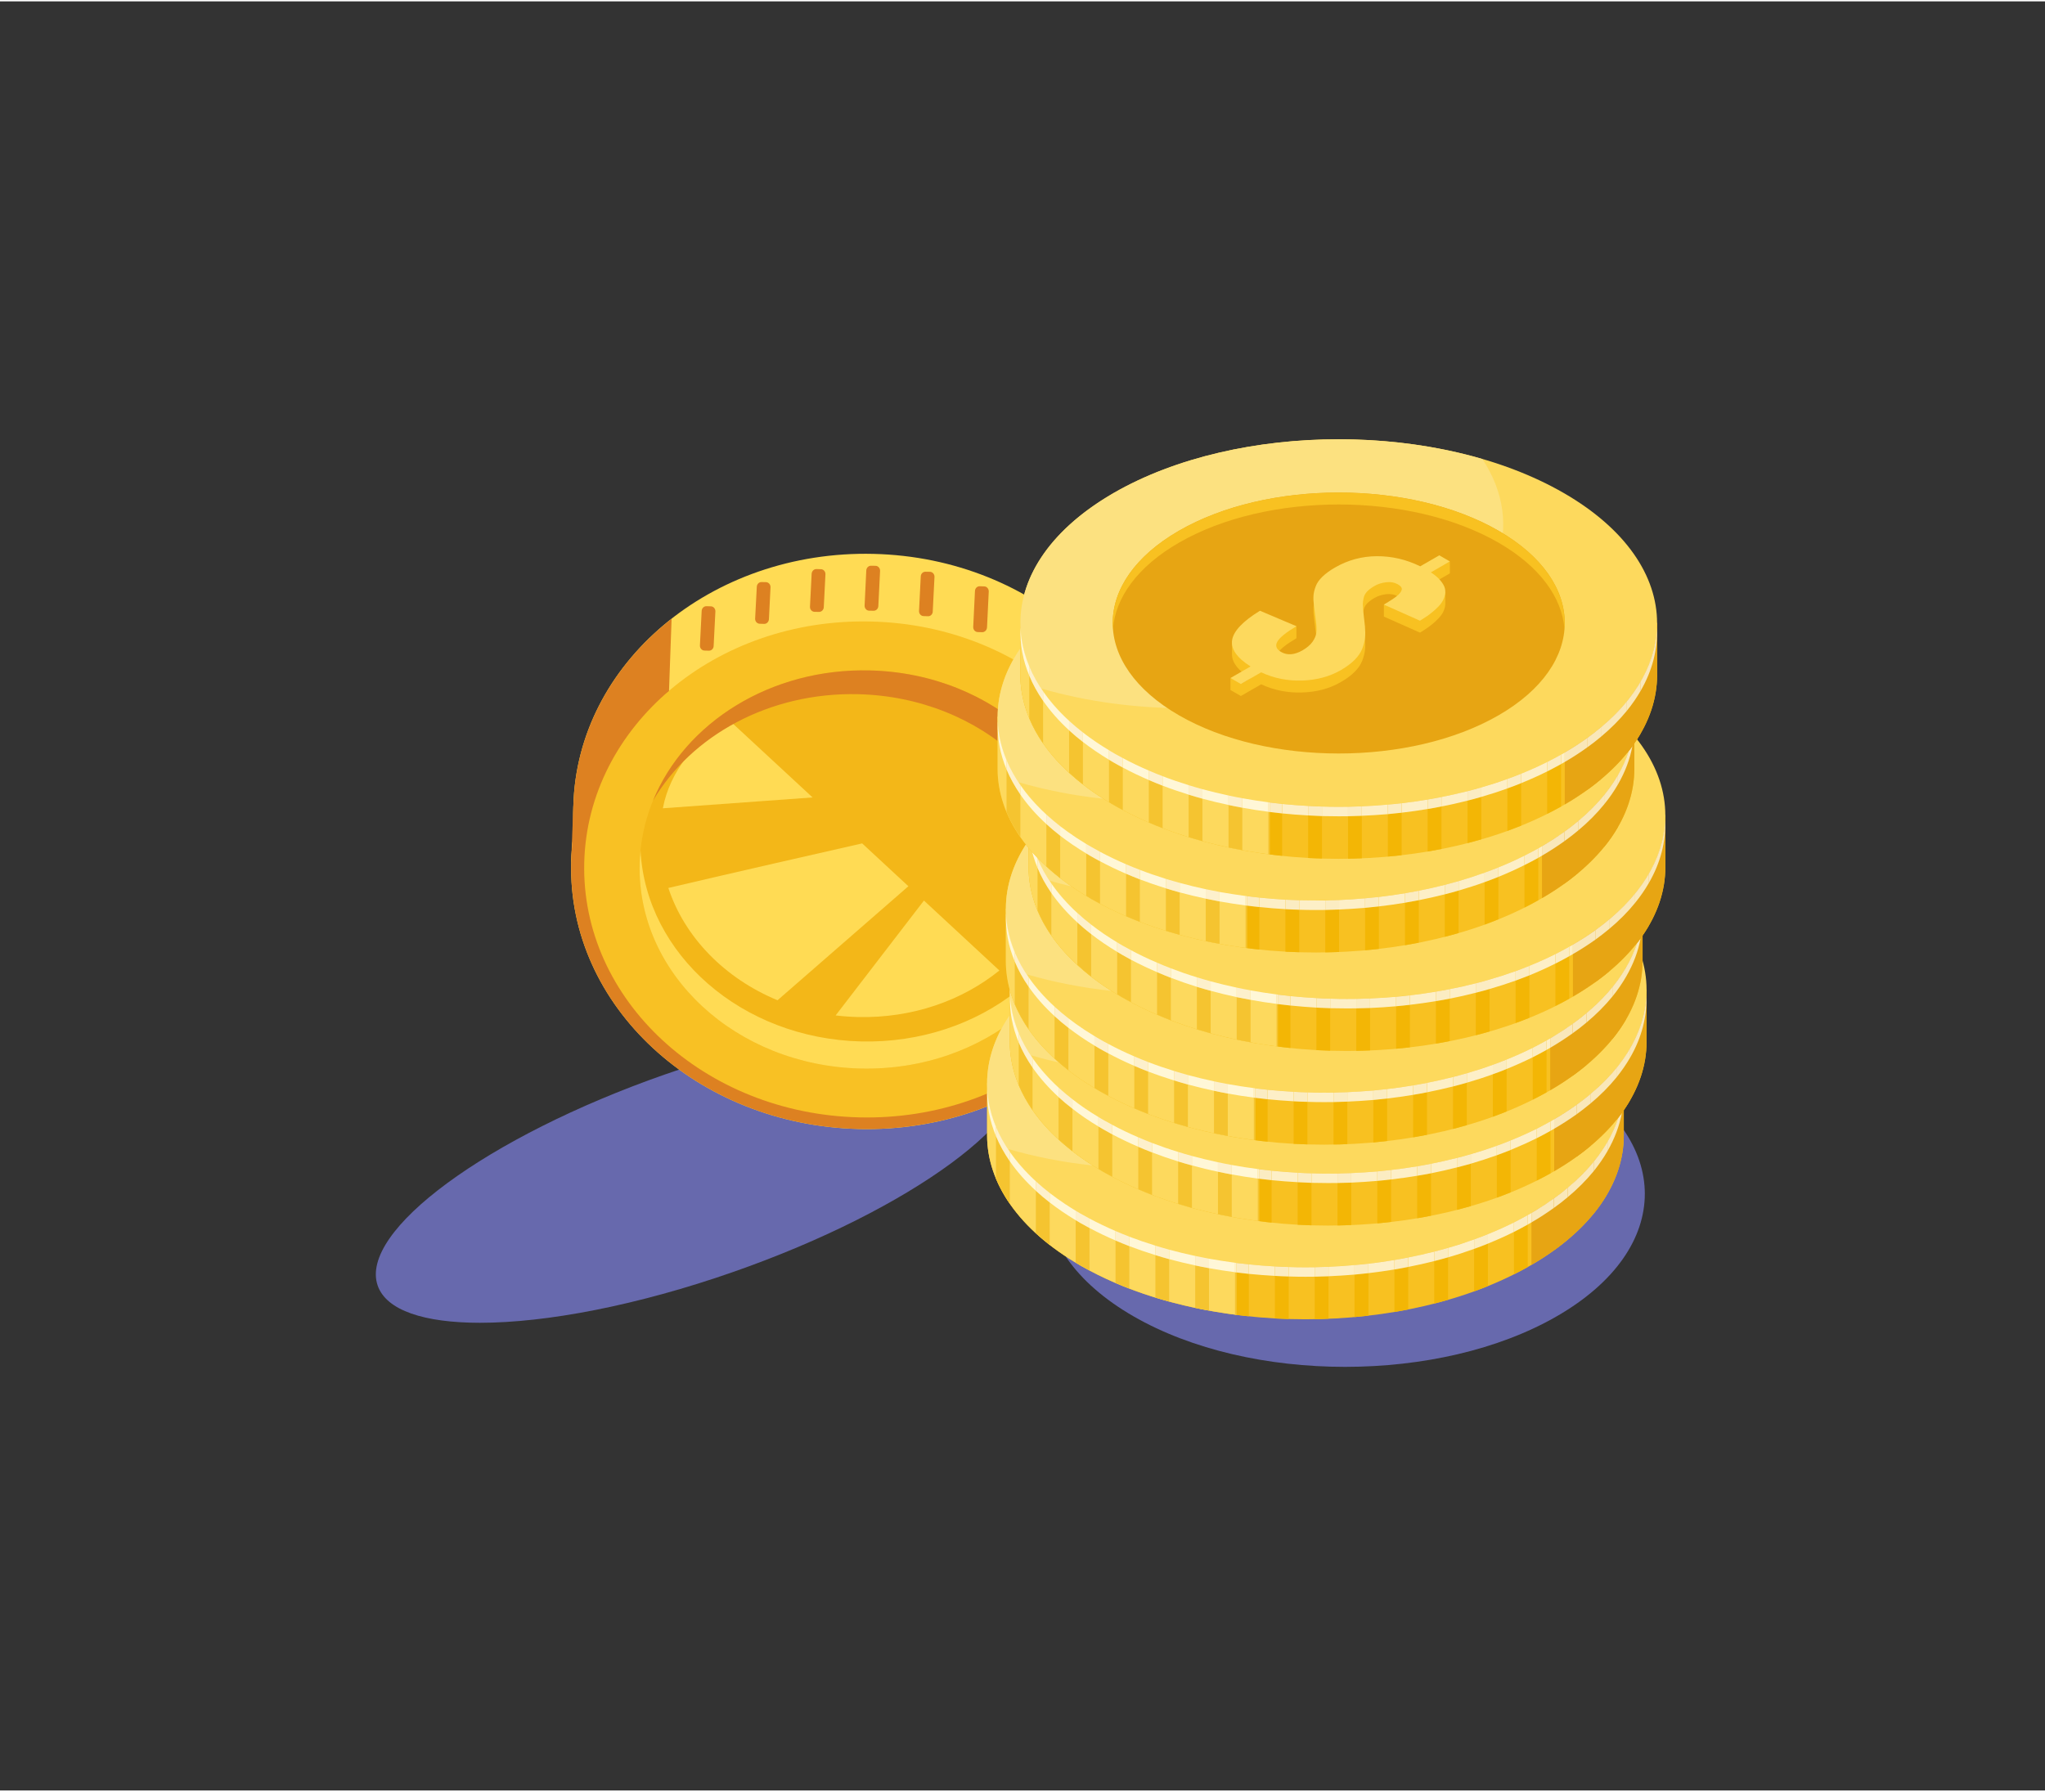 <?xml version="1.0" encoding="UTF-8"?>
<!DOCTYPE svg PUBLIC "-//W3C//DTD SVG 1.1//EN" "http://www.w3.org/Graphics/SVG/1.1/DTD/svg11.dtd">
<!-- Creator: CorelDRAW 2019 (64-Bit) -->
<svg xmlns="http://www.w3.org/2000/svg" xml:space="preserve" width="283px" height="248px" version="1.1" style="shape-rendering:geometricPrecision; text-rendering:geometricPrecision; image-rendering:optimizeQuality; fill-rule:evenodd; clip-rule:evenodd"
viewBox="0 0 2830 2476.2"
 xmlns:xlink="http://www.w3.org/1999/xlink"
 xmlns:xodm="http://www.corel.com/coreldraw/odm/2003">
 <rect x="0" y="0" width="2830" height="2476.2" fill="#333333" stroke="none"/>
 <defs>
  <style type="text/css">
   <![CDATA[
    .fil0 {fill:#6769AD}
    .fil14 {fill:#FFF7D7;fill-rule:nonzero}
    .fil2 {fill:#FFDB54;fill-rule:nonzero}
    .fil18 {fill:#FDF7E0;fill-rule:nonzero}
    .fil17 {fill:#FDF0CC;fill-rule:nonzero}
    .fil13 {fill:#FDEFC7;fill-rule:nonzero}
    .fil7 {fill:#FDD95D;fill-rule:nonzero}
    .fil16 {fill:#FBECC2;fill-rule:nonzero}
    .fil12 {fill:#FCE180;fill-rule:nonzero}
    .fil3 {fill:#F8C124;fill-rule:nonzero}
    .fil6 {fill:#F8C121;fill-rule:nonzero}
    .fil15 {fill:#F9E7B9;fill-rule:nonzero}
    .fil11 {fill:#F5C430;fill-rule:nonzero}
    .fil4 {fill:#F3B718;fill-rule:nonzero}
    .fil10 {fill:#F3B605;fill-rule:nonzero}
    .fil8 {fill:#E7A513;fill-rule:nonzero}
    .fil1 {fill:#DD8121;fill-rule:nonzero}
    .fil9 {fill:#6E6441;fill-rule:nonzero}
    .fil5 {fill:#6769AD;fill-rule:nonzero}
    .fil19 {fill:#4A6396;fill-rule:nonzero}
   ]]>
  </style>
 </defs>
 <g id="Layer_x0020_1">
  <g id="_1013962416">
   <path class="fil0" d="M664.3 1828.9c-77,0 -129.6,-17 -141.6,-51.4 -26.4,-75.4 151.4,-206.2 397.2,-292.2 133.4,-46.7 259.5,-70.6 351,-70.6 77.1,0 129.6,16.9 141.7,51.3 26.4,75.5 -151.4,206.3 -397.2,292.3 -133.4,46.7 -259.5,70.6 -351.1,70.6z"/>
   <g>
    <polygon class="fil1" points="790.4,1191.7 793.4,1114.2 811.5,1068.8 822.9,1106.4 "/>
    <polygon class="fil2" points="1604.2,1206.5 1607.3,1130.4 1542.9,1196.2 "/>
    <path class="fil2" d="M1191.7 1432.2c-224.7,-5.4 -403,-119.6 -398.3,-318 4.8,-198.4 190.8,-354.9 415.5,-349.5 224.8,5.4 403,170.6 398.3,369 -4.7,198.3 -190.7,303.8 -415.5,298.5z"/>
    <path class="fil2" d="M1188.7 1560.7c-224.8,-5.4 -403.1,-170.6 -398.3,-369 4.7,-198.4 190.8,-354.8 415.5,-349.4 224.7,5.4 403,170.5 398.2,368.9 -4.7,198.4 -190.7,354.8 -415.4,349.5z"/>
    <path class="fil1" d="M913.3 942.7c-73.8,63 -120.6,150.9 -122.9,249 -4.8,198.4 173.5,363.6 398.3,369 111.1,2.6 212.8,-34.4 287.7,-96.4l-563.1 -521.6z"/>
    <path class="fil3" d="M1189 1544.6c-214.7,-5.1 -385,-162.9 -380.5,-352.5 4.6,-189.5 182.3,-339 397,-333.8 214.7,5.1 385,162.9 380.5,352.5 -4.5,189.5 -182.3,339 -397,333.8z"/>
    <path class="fil4" d="M1190.7 1477c-172.4,-4.2 -309.2,-130.9 -305.5,-283 3.7,-152.2 146.3,-272.2 318.7,-268 172.3,4.1 309.1,130.8 305.4,282.9 -3.6,152.2 -146.3,272.2 -318.6,268.1z"/>
    <path class="fil2" d="M1509.3 1208.9c0.2,-6.3 0,-12.5 -0.3,-18.7 -14.4,143.1 -152.2,253.2 -317.5,249.3 -165.1,-4 -297.6,-120.6 -305.1,-264.2 -0.6,6.1 -1.1,12.4 -1.2,18.7 -3.7,152.1 133.1,278.8 305.5,283 172.3,4.1 315,-115.9 318.6,-268.1z"/>
    <path class="fil2" d="M1257.1 1224.7l-64 -59.3c-61.6,14 -176.5,40.1 -268.2,61.7 22.7,68.7 78.4,125.3 151.1,155.4l181.1 -157.8z"/>
    <path class="fil2" d="M1156.4 1403.5c10.2,1.2 20.5,2 31,2.2 75.4,1.8 144.3,-22.9 195.6,-64.4l-104.4 -96.8 -122.2 159z"/>
    <path class="fil2" d="M1124.5 1101.8l-120.6 -111.7c-40.6,35.4 -76.8,74.5 -86.6,126.7l207.2 -15z"/>
    <path class="fil1" d="M1187.5 958.9c172.4,4.1 309.1,130.8 305.5,283 -0.8,30.8 -7.3,60.3 -18.5,87.7 21.3,-36.1 33.8,-77.1 34.8,-120.7 3.7,-152.1 -133.1,-278.8 -305.4,-282.9 -137.5,-3.3 -255.9,72.3 -300.2,180.2 53,-90 160.9,-150.2 283.8,-147.3z"/>
    <path class="fil1" d="M793.4 1114.2c-0.6,29.5 -3.4,50.8 3.5,78.5 9,-29.1 28.4,-116.2 28.4,-116.2l31 -69.1 25.8 -21.3 43.7 -31.9 3.6 -99.7c-81.3,63.6 -133.5,155.9 -136,259.7z"/>
    <polygon class="fil1" points="1580.9,1104 1582.7,1083.6 1587.7,1078.4 1589.3,1078.4 1594.1,1083.8 1592.4,1104.3 1587.3,1109.5 1585.8,1109.4 "/>
    <path class="fil1" d="M1545.2 1025.7l2.1 -36.8c0.1,-3.3 2.7,-6 5.8,-5.9l3.6 0.1c3.1,0.1 5.6,2.8 5.5,6.2l-2.1 36.7c-0.1,3.4 -2.7,6 -5.8,5.9l-3.6 -0.1c-3.1,0 -5.6,-2.8 -5.5,-6.1z"/>
    <path class="fil1" d="M1495.6 957.3l2.1 -35.6c0.1,-3.7 3,-6.8 6.6,-6.7l6.2 0.2c3.5,0.1 6.3,3.2 6.2,7l-2 35.6c-0.1,3.8 -3,6.8 -6.6,6.7l-6.2 -0.2c-3.6,-0.1 -6.4,-3.2 -6.3,-7z"/>
    <path class="fil1" d="M1421.5 902.2l2.2 -43.2c0.1,-3.8 3,-6.8 6.5,-6.7l6.3 0.2c3.5,0.1 6.3,3.2 6.2,6.9l-2.2 43.2c-0.1,3.8 -3,6.8 -6.6,6.7l-6.2 -0.2c-3.6,0 -6.4,-3.2 -6.2,-6.9z"/>
    <path class="fil1" d="M1346.8 865.9l2.4 -49.7c0.1,-3.8 3,-6.8 6.6,-6.7l6.2 0.2c3.5,0 6.3,3.2 6.3,6.9l-2.4 49.8c-0.2,3.8 -3.1,6.7 -6.7,6.7l-6.2 -0.2c-3.5,-0.1 -6.3,-3.2 -6.2,-7z"/>
    <path class="fil1" d="M1271.8 843.8l2.4 -47.8c0.1,-3.8 3,-6.7 6.6,-6.6l6.2 0.1c3.5,0.1 6.3,3.2 6.2,7l-2.4 47.8c0,3.8 -3,6.8 -6.5,6.7l-6.2 -0.2c-3.6,-0.1 -6.4,-3.2 -6.3,-7z"/>
    <path class="fil1" d="M1196.5 836.3l2.3 -48.5c0.1,-3.8 3.1,-6.8 6.6,-6.7l6.3 0.1c3.5,0.1 6.3,3.2 6.2,7l-2.4 48.6c-0.1,3.7 -3,6.7 -6.6,6.6l-6.2 -0.1c-3.5,-0.1 -6.3,-3.2 -6.2,-7z"/>
    <path class="fil1" d="M1120.9 837.9l2.3 -45.5c0.1,-3.7 3.1,-6.8 6.6,-6.7l6.2 0.2c3.6,0 6.4,3.2 6.3,7l-2.3 45.5c-0.1,3.7 -3.1,6.7 -6.6,6.6l-6.2 -0.1c-3.6,-0.1 -6.4,-3.2 -6.3,-7z"/>
    <path class="fil1" d="M1045 854.4l2.3 -44c0.1,-3.8 3,-6.8 6.6,-6.7l6.2 0.1c3.5,0.2 6.3,3.3 6.2,7l-2.2 44.1c-0.1,3.8 -3.1,6.8 -6.6,6.7l-6.2 -0.2c-3.6,-0.1 -6.4,-3.2 -6.3,-7z"/>
    <path class="fil1" d="M968.6 891.5l2.4 -47.6c0.1,-3.8 3,-6.8 6.5,-6.8l6.3 0.2c3.5,0.1 6.3,3.2 6.2,7l-2.4 47.7c0,3.8 -3,6.7 -6.5,6.7l-6.3 -0.2c-3.5,-0.1 -6.3,-3.2 -6.2,-7z"/>
   </g>
   <g>
    <path class="fil5" d="M2154.7 1819.7c-162,93.6 -424.6,93.6 -586.5,0 -162,-93.5 -162,-245.1 0,-338.6 161.9,-93.5 424.5,-93.5 586.5,0 162,93.5 162,245.1 0,338.6z"/>
    <path class="fil6" d="M2247.1 1497.7l-17.9 0c-20.1,-39.5 -57.1,-76.8 -111.1,-107.9 -172.1,-99.4 -451,-99.4 -623.1,0 -54,31.1 -91,68.4 -111.1,107.9l-17.9 0 0 71.9c0,65.1 43,130.3 129,179.9 172.1,99.4 451.1,99.4 623.1,0 86,-49.6 129.1,-114.8 129,-179.9l0 -71.9z"/>
    <path class="fil7" d="M1711 1321.4c-79.2,10.1 -154.4,32.8 -216,68.4 -54,31.1 -91,68.4 -111.1,107.9l-17.9 0 0 71.9c0,65.1 43,130.3 129,179.9 61.6,35.6 136.8,58.3 216,68.4l0 -496.5z"/>
    <path class="fil8" d="M2119.3 1748.8c85.2,-49.6 127.9,-114.4 127.8,-179.2l0 -71.9 -17.9 0c-17.1,-33.7 -46.7,-65.7 -88.4,-93.7l-21.5 0 0 344.8z"/>
    <path class="fil8" d="M2205.4 1677.9l0 -58.8c7.3,-9.1 13.7,-18.3 19.1,-27.7l0 58.8c-5.4,9.4 -11.8,18.6 -19.1,27.7z"/>
    <path class="fil9" d="M1766.7 1823c-0.8,0 -1.6,-0.1 -2.4,-0.1l0 0c0.8,0 1.6,0.1 2.4,0.1z"/>
    <path class="fil10" d="M1819.4 1823.9l0 -58.8c6.4,-0.1 12.8,-0.3 19.1,-0.6l0 58.8c-6.3,0.2 -12.7,0.4 -19.1,0.6zm-36 -0.2c-5.6,-0.2 -11.1,-0.4 -16.7,-0.7 -0.8,0 -1.6,-0.1 -2.4,-0.1l0 -58.9c6.3,0.4 12.7,0.6 19.1,0.8l0 58.9zm91.1 -2.7l0 -58.8c6.4,-0.6 12.8,-1.3 19.2,-2l0 58.8c-6.4,0.7 -12.8,1.4 -19.2,2zm-146.3 -1.1c-6.3,-0.6 -12.7,-1.4 -19.1,-2.2l0 0c0.7,0.1 1.3,0.2 1.9,0.2l0 -58.7c5.7,0.7 11.5,1.4 17.2,2l0 58.7zm201.5 -6l0 -58.8c6.4,-1.1 12.8,-2.2 19.1,-3.5l0 58.8c-6.3,1.3 -12.7,2.5 -19.1,3.5zm55.1 -11.6l0 -58.8c6.4,-1.6 12.8,-3.4 19.1,-5.2l0 58.8c-6.3,1.8 -12.6,3.5 -19.1,5.2zm-366.8 -2.7c-4.2,-1.2 -8.4,-2.4 -12.5,-3.6 4.1,1.2 8.3,2.4 12.5,3.6l0 0zm422 -14.2l0 -58.8c6.4,-2.3 12.8,-4.7 19.1,-7.3l0 58.8c-6.3,2.5 -12.7,4.9 -19.1,7.3zm55.1 -23.6l0 -58.7c6.5,-3.3 12.9,-6.7 19.1,-10.2l0 58.8c-6.2,3.5 -12.6,6.9 -19.1,10.1z"/>
    <path class="fil11" d="M1711 1817.9c-0.6,0 -1.2,-0.1 -1.9,-0.2l0 -58.8c0.7,0.1 1.3,0.2 1.9,0.3l0 58.7zm-37.9 -5.9c-6.4,-1.1 -12.8,-2.4 -19.1,-3.7l0 -58.8c6.3,1.4 12.7,2.6 19.1,3.8l0 58.7zm-55.1 -12.4c-4.2,-1.2 -8.4,-2.4 -12.5,-3.6 -2.2,-0.6 -4.5,-1.3 -6.6,-2l0 -58.8c6.3,2 12.6,3.8 19.1,5.6l0 58.8zm-55.2 -18c-6.4,-2.5 -12.8,-5.1 -19.1,-7.8l0 -58.8c6.3,2.7 12.7,5.3 19.1,7.8l0 58.8zm-55.1 -25.1c-4.1,-2.2 -8.1,-4.4 -12.1,-6.6 -0.2,-0.1 -0.4,-0.3 -0.6,-0.4l0 0c-2.2,-1.3 -4.3,-2.6 -6.4,-3.9l0 -58.7c2.1,1.3 4.2,2.5 6.4,3.8 4.2,2.4 8.4,4.7 12.7,7l0 58.8zm-55.1 -35.4c-6.8,-5.3 -13.1,-10.7 -19.1,-16.2l0 -58.7c5.9,5.5 12.3,10.8 19.1,16.1l0 58.8zm55.1 -36.5c-4.3,-2.3 -8.5,-4.6 -12.7,-7 -2.2,-1.3 -4.3,-2.5 -6.4,-3.8l0 0c2.1,1.3 4.2,2.5 6.4,3.8 4.2,2.4 8.4,4.7 12.7,7l0 0z"/>
    <path class="fil8" d="M2150.2 1728.8l0 -58.8c6.8,-4.8 13.1,-9.7 19.1,-14.8l0 58.7c-6,5.1 -12.3,10.1 -19.1,14.9z"/>
    <path class="fil11" d="M1397.4 1664.2c-7.8,-11.3 -14.2,-22.9 -19.1,-34.6l0 -59c4.9,11.7 11.3,23.4 19.1,34.7l0 58.9z"/>
    <path class="fil7" d="M2118.1 1677.6c-172,99.3 -451,99.3 -623.1,0 -172.1,-99.4 -172.1,-260.4 0,-359.8 172.1,-99.3 451,-99.3 623.1,0 172.1,99.4 172.1,260.4 0,359.8z"/>
    <path class="fil12" d="M1512.3 1611.2c-40.4,-4.3 -80,-12 -117.4,-22.9 -12,-18.2 -20.3,-37.1 -24.8,-56.2 -2.2,-9.3 -3.5,-18.5 -3.9,-27.8 0,0 0,0.1 0,0.2 -1.6,-34.4 8.8,-68.9 31.2,-101.4l0 36.9c0,61.4 38.3,122.8 114.9,171.2z"/>
    <path class="fil13" d="M1806.6 1765.2c-7.8,0 -15.5,-0.1 -23.2,-0.4l0 -13.1c7.7,0.3 15.5,0.4 23.2,0.4 4.3,0 8.5,-0.1 12.8,-0.1l0 13.1c-4.3,0.1 -8.6,0.1 -12.8,0.1zm31.9 -0.7l0 -13.1c12.1,-0.5 24.1,-1.3 36,-2.4l0 13.2c-11.9,1 -23.9,1.8 -36,2.3zm-74.2 -0.5c-12.1,-0.7 -24.1,-1.6 -36.1,-2.8l0 -13.2c12,1.3 24,2.2 36.1,2.9l0 13.1zm129.4 -3.8l0 -13.1c12.1,-1.4 24.1,-3.1 36,-5.1l0 13.1c-11.9,2 -23.9,3.7 -36,5.1zm55.1 -8.6l0 -13.1c12.2,-2.4 24.2,-5.1 36,-8.1l0 13.1c-11.8,3 -23.8,5.7 -36,8.1zm55.1 -13.3l0 -13.1c12.3,-3.5 24.3,-7.4 36.1,-11.7l0 13.1c-11.8,4.3 -23.8,8.2 -36.1,11.7zm55.2 -19l0 -13.1c12.3,-5 24.4,-10.4 36,-16.2l0 13.1c-11.6,5.8 -23.7,11.2 -36,16.2zm55.1 -26.4l0 -13.1c1.3,-0.7 2.6,-1.5 3.9,-2.2 0.2,-0.1 0.3,-0.2 0.5,-0.3 0,0 0,0 0,0 0.2,-0.1 0.4,-0.2 0.5,-0.3 0.1,0 0.1,-0.1 0.2,-0.1 0,0 0,0 0,0l0 13.1c-0.4,0.2 -0.8,0.5 -1.2,0.7 -1.3,0.7 -2.6,1.5 -3.9,2.2z"/>
    <path class="fil14" d="M1709.1 1758.9c-12.1,-1.6 -24.1,-3.4 -36,-5.6l0 -13.1c11.9,2.1 23.9,4 36,5.6l0 13.1zm-55.1 -9.4c-12.2,-2.6 -24.2,-5.5 -36,-8.7l0 -13.1c11.8,3.2 23.8,6.1 36,8.7l0 13.1zm-55.1 -14.3c-12.3,-3.8 -24.3,-7.9 -36.1,-12.4l0 -13.1c11.8,4.5 23.8,8.6 36.1,12.4l0 13.1zm-55.2 -20.2c-12.4,-5.3 -24.4,-11.1 -36,-17.3l0 -13.1c11.6,6.2 23.6,11.9 36,17.3l0 13.1zm-55.1 -28.1c-13,-7.8 -25.1,-16.1 -36,-24.6l0 -13.1c6.6,5.1 13.6,10.2 20.9,15 0.1,0.1 0.1,0.1 0.1,0.1 0.1,0.1 0.2,0.2 0.3,0.2 0.1,0.1 0.2,0.1 0.2,0.1 0.1,0.1 0.2,0.1 0.2,0.2 0.1,0.1 0.2,0.1 0.3,0.2 0.1,0 0.1,0 0.2,0.1 0.1,0.1 0.2,0.1 0.4,0.2l0 0c4.3,2.9 8.8,5.7 13.4,8.5l0 13.1zm-55.1 -40.7c-14.3,-13.1 -26.3,-26.8 -36.1,-40.9l0 -13c9.8,14 21.8,27.7 36.1,40.8l0 13.1zm-55.2 -75.6c-8.9,-21.3 -12.9,-43.2 -12.1,-65 0.9,17.5 5,35 12.1,52.1l0 12.9z"/>
    <path class="fil15" d="M2119.3 1690l0 -13.1c0.1,-0.1 0.2,-0.1 0.3,-0.2 0.1,0 0.1,-0.1 0.2,-0.1 0.1,-0.1 0.2,-0.1 0.3,-0.2 0.1,0 0.1,-0.1 0.2,-0.1 0.1,-0.1 0.2,-0.1 0.3,-0.2 0,0 0.1,-0.1 0.2,-0.1 0.1,0 0.2,-0.1 0.3,-0.1 0.1,-0.1 0.1,-0.2 0.2,-0.2 0.1,0 0.2,-0.1 0.2,-0.1 0.1,-0.1 0.2,-0.1 0.3,-0.2 0.1,0 0.2,-0.1 0.2,-0.1 0.1,-0.1 0.3,-0.2 0.4,-0.2 0,0 0.1,-0.1 0.1,-0.1 0.1,-0.1 0.2,-0.1 0.3,-0.2 0.1,0 0.1,-0.1 0.2,-0.1 0.1,0 0.2,-0.1 0.3,-0.2 0.1,0 0.1,0 0.1,-0.1 0.2,0 0.3,-0.1 0.4,-0.2 0.1,0 0.1,0 0.1,0 0.2,-0.1 0.3,-0.2 0.5,-0.3l0 0c9.1,-5.5 17.7,-11.2 25.8,-17l0 13.1c-9.6,6.9 -19.9,13.6 -30.9,20zm50 -34.8l0 -13.1c13.9,-11.5 25.9,-23.6 36.1,-36.1l0 13.1c-10.2,12.4 -22.2,24.6 -36.1,36.1zm55.2 -63.8l0 -13c6.4,-11 11.4,-22.2 15.1,-33.5 1.7,-2.2 3.3,-4.4 4.9,-6.5 -3.4,17.9 -10.1,35.7 -20,53z"/>
    <path class="fil15" d="M2205.4 1619.1l0 -13.1c7.3,-9 13.7,-18.2 19.1,-27.6l0 13c-5.4,9.4 -11.8,18.6 -19.1,27.7z"/>
    <path class="fil16" d="M1819.4 1765.1l0 -13.1c6.4,-0.1 12.8,-0.3 19.1,-0.6l0 13.1c-6.3,0.3 -12.7,0.5 -19.1,0.6zm-36 -0.3c-6.4,-0.2 -12.8,-0.4 -19.1,-0.8l0 -13.1c6.3,0.4 12.7,0.6 19.1,0.8l0 13.1zm91.1 -2.6l0 -13.2c6.4,-0.5 12.8,-1.2 19.2,-1.9l0 13.1c-6.4,0.7 -12.8,1.4 -19.2,2zm-146.3 -1c-5.7,-0.6 -11.5,-1.3 -17.2,-2l0 -13.1c5.7,0.7 11.5,1.3 17.2,1.9l0 13.2zm201.5 -6.1l0 -13.1c6.4,-1.1 12.8,-2.2 19.1,-3.5l0 13.1c-6.3,1.3 -12.7,2.4 -19.1,3.5zm55.1 -11.6l0 -13.1c6.4,-1.6 12.8,-3.4 19.1,-5.2l0 13.1c-6.3,1.8 -12.7,3.6 -19.1,5.2zm55.2 -16.9l0 -13.1c6.4,-2.3 12.8,-4.7 19.1,-7.3l0 13.1c-6.3,2.6 -12.7,5 -19.1,7.3zm55.1 -23.5l0 -13.1c6.5,-3.3 12.9,-6.7 19.1,-10.2l0 13.1c-6.2,3.5 -12.6,6.9 -19.1,10.2z"/>
    <path class="fil17" d="M1711 1759.2c-0.6,-0.1 -1.2,-0.2 -1.9,-0.3l0 -13.1c0.7,0.1 1.3,0.2 1.9,0.3l0 13.1zm-37.9 -5.9c-6.4,-1.2 -12.8,-2.4 -19.1,-3.8l0 -13.1c6.3,1.3 12.7,2.6 19.1,3.8l0 13.1zm-55.1 -12.5c-6.5,-1.8 -12.8,-3.6 -19.1,-5.6l0 -13.1c6.3,2 12.7,3.8 19.1,5.6l0 13.1zm-55.2 -18c-6.4,-2.5 -12.8,-5.1 -19.1,-7.8l0 -13.1c6.3,2.7 12.7,5.3 19.1,7.8l0 13.1zm-55.1 -25.1c-4.3,-2.3 -8.5,-4.6 -12.7,-7 -2.2,-1.3 -4.3,-2.5 -6.4,-3.8l0 -13.1c2.1,1.3 4.2,2.5 6.4,3.8 4.2,2.4 8.4,4.7 12.7,7l0 13.1zm-55.1 -35.4c-6.8,-5.3 -13.2,-10.6 -19.1,-16.1l0 -13.1c5.9,5.5 12.3,10.8 19.1,16.1l0 13.1z"/>
    <path class="fil15" d="M2150.2 1670l0 -13.1c6.8,-4.8 13.1,-9.7 19.1,-14.8l0 13.1c-6,5.1 -12.3,10 -19.1,14.8z"/>
    <path class="fil17" d="M1397.4 1605.3c-7.8,-11.3 -14.2,-23 -19.1,-34.7l0 -12.9c4.9,11.7 11.3,23.3 19.1,34.6l0 13z"/>
    <path class="fil14" d="M2118.6 1677.3c0,0 0,0 0,0 0,0 0,0 0,0zm0.5 -0.3c0.1,0 0.1,-0.1 0.2,-0.1 -0.1,0 -0.1,0.1 -0.2,0.1zm0.5 -0.3c0.1,0 0.1,-0.1 0.2,-0.1 -0.1,0 -0.1,0.1 -0.2,0.1zm0.5 -0.3c0.1,0 0.1,-0.1 0.2,-0.1 -0.1,0 -0.1,0.1 -0.2,0.1zm0.5 -0.3c0,0 0.1,-0.1 0.2,-0.1 -0.1,0 -0.2,0.1 -0.2,0.1zm0.5 -0.2c0.1,-0.1 0.1,-0.2 0.2,-0.2 -0.1,0 -0.1,0.1 -0.2,0.2zm0.4 -0.3c0.1,-0.1 0.2,-0.1 0.3,-0.2 -0.1,0.1 -0.2,0.1 -0.3,0.2zm0.5 -0.3c0.1,-0.1 0.3,-0.2 0.4,-0.2 -0.1,0 -0.3,0.1 -0.4,0.2zm0.5 -0.3c0.1,-0.1 0.2,-0.1 0.3,-0.2 -0.1,0.1 -0.2,0.1 -0.3,0.2zm0.5 -0.3c0.1,0 0.2,-0.1 0.3,-0.2 -0.1,0.1 -0.2,0.2 -0.3,0.2zm0.4 -0.3c0.2,0 0.3,-0.1 0.4,-0.2 -0.1,0.1 -0.2,0.2 -0.4,0.2zm0.5 -0.2c0.2,-0.1 0.3,-0.2 0.5,-0.3 -0.2,0.1 -0.3,0.2 -0.5,0.3zm0.5 -0.3c61.4,-36.9 99.6,-81.8 115,-128.8 0,-0.1 0.1,-0.1 0.2,-0.2 -3.7,11.3 -8.7,22.5 -15.1,33.5 -5.4,9.4 -11.8,18.6 -19.1,27.6 -10.2,12.5 -22.2,24.6 -36.1,36.1 -6,5.1 -12.3,10 -19.1,14.8 -8.1,5.8 -16.7,11.5 -25.8,17zm-649.2 -8.6l0 0 0 0zm-0.4 -0.2c-0.1,-0.1 -0.1,-0.1 -0.2,-0.1 0.1,0 0.1,0 0.2,0.1zm-0.5 -0.3c0,-0.1 -0.1,-0.1 -0.2,-0.2 0.1,0.1 0.2,0.1 0.2,0.2zm-0.4 -0.3c-0.1,0 -0.2,-0.1 -0.3,-0.2 0.1,0.1 0.2,0.2 0.3,0.2zm-0.4 -0.3c-7.3,-4.8 -14.3,-9.9 -20.9,-15 -6.8,-5.3 -13.2,-10.6 -19.1,-16.1 -14.3,-13.1 -26.3,-26.8 -36.1,-40.8 -7.8,-11.3 -14.2,-22.9 -19.1,-34.6 -7.1,-17.1 -11.2,-34.6 -12.1,-52.1 0,-0.4 0,-0.7 0,-1.1 0.4,9.2 1.7,18.4 3.9,27.6 11.2,47.6 45.6,93.7 103.4,132.1z"/>
    <path class="fil18" d="M1370.1 1532.1c-2.2,-9.2 -3.5,-18.4 -3.9,-27.6 0,-0.1 0,-0.2 0,-0.2 0.4,9.3 1.7,18.5 3.9,27.8z"/>
    <path class="fil8" d="M2027.7 1625.4c-122.1,70.5 -320.1,70.5 -442.3,0 -122.1,-70.6 -122.1,-184.9 0,-255.4 122.1,-70.5 320.2,-70.5 442.3,0 122.1,70.5 122.1,184.9 0,255.4z"/>
    <path class="fil6" d="M1585.4 1386.5c122.1,-70.5 320.2,-70.5 442.3,0 57.4,33.2 87.9,76 91.3,119.4 3.8,-48.9 -26.6,-98.5 -91.3,-135.9 -122.1,-70.5 -320.2,-70.5 -442.3,0 -64.7,37.4 -95.1,87 -91.3,135.9 3.5,-43.4 33.9,-86.2 91.3,-119.4z"/>
    <path class="fil6" d="M1960.4 1412.4l-24.3 7 6.9 2.7 -23.7 13.7c-19.3,-9.5 -39.3,-14.2 -60,-14.1 -20.6,0.2 -39.9,5.4 -57.8,15.7 -7.1,4.1 -12.9,8.3 -17.4,12.6 -4.5,4.3 -7.6,8.8 -9.4,13.4 -1.7,4.6 -2.8,8.9 -3,12.8 -0.3,3.9 -0.1,8.6 0.5,13.9l2.8 22.1c0.8,6.2 1,11.4 0.6,15.4 -0.5,4.1 -2.2,8.2 -5.3,12.6 -3,4.3 -7.6,8.2 -13.8,11.8 -11.2,6.5 -21.1,7.2 -29.8,2.2 -6.6,-3.8 -8.3,-8.6 -5,-14.2 3.3,-5.7 12,-12.8 26.4,-21.3l0 -16.6 -20.7 7.8 -29.8 -12.7c-18.3,11.2 -30,21.8 -35.4,31.8l-3.4 -3.8 0 16.2 0.1 0c0.1,11.1 8.6,22.1 25.7,33l-11.8 6.8 -16 -7.4 0 16.6 14.4 8.3 28 -16.2c17.6,8.2 36.5,12 56.8,11.3 20.2,-0.6 38.1,-5.4 53.5,-14.4 7.7,-4.4 14,-9.1 19,-14.1 4.9,-4.9 8.4,-10 10.5,-15.3 2.1,-5.3 3.4,-10.4 3.9,-15.2 0.5,-4.8 0.5,-10.1 0,-16l-2.4 -21.4c-0.4,-4.3 -0.6,-7.4 -0.6,-9.4 0,-1.9 0.4,-4.6 1.1,-8.1 0.7,-3.4 2.3,-6.5 4.8,-9.2 2.5,-2.7 5.9,-5.3 10.3,-7.8 4.6,-2.6 9.9,-4.3 15.9,-5.1 6.1,-0.7 11.4,0.2 15.9,2.7 2.4,1.2 4,2.5 5,3.8l0.9 2.8 -24.7 5.1 0 16.6 50 22.2c4.1,-2.6 7.7,-5 10.9,-7.2 3.2,-2.2 6.6,-4.9 10.1,-8.1 3.4,-3.1 6.3,-6.1 8.3,-9 2.1,-2.8 3.7,-6.1 4.8,-9.7 0.5,-1.7 0.7,-3.3 0.8,-5l0.1 0 0 -17.5 -6.4 1.4 -0.2 -0.4c-3.3,-3.9 -7.7,-7.7 -13.4,-11.4l26.3 -15.1 0 -16.6z"/>
    <path class="fil7" d="M1656.8 1573.8l27.8 -16c-19,-12 -27.5,-24.3 -25.5,-36.7 2,-12.5 14.8,-25.9 38.5,-40.4l50.5 21.4c-14.4,8.5 -23.1,15.6 -26.4,21.3 -3.3,5.7 -1.6,10.4 5,14.2 8.7,5.1 18.6,4.3 29.8,-2.1 6.2,-3.6 10.8,-7.6 13.8,-11.9 3.1,-4.3 4.8,-8.5 5.3,-12.5 0.4,-4.1 0.2,-9.2 -0.6,-15.5l-2.8 -22.1c-0.6,-5.3 -0.8,-9.9 -0.5,-13.8 0.2,-4 1.3,-8.3 3,-12.9 1.8,-4.6 4.9,-9.1 9.4,-13.3 4.5,-4.3 10.3,-8.6 17.4,-12.7 17.9,-10.3 37.2,-15.5 57.8,-15.6 20.7,-0.1 40.7,4.6 60,14l26.4 -15.2 14.7 8.4 -26.3 15.2c5.7,3.7 10.1,7.5 13.4,11.4 3.2,3.9 5.2,7.5 6,10.9 0.9,3.4 0.7,6.9 -0.3,10.5 -1.1,3.6 -2.7,6.9 -4.8,9.8 -2,2.8 -4.9,5.9 -8.3,9 -3.5,3.1 -6.9,5.8 -10.1,8.1 -3.2,2.2 -6.8,4.6 -10.9,7.2l-50 -22.3c3.8,-2.3 6.9,-4.2 9.3,-5.8 2.5,-1.5 4.9,-3.3 7.4,-5.1 2.5,-1.9 4.4,-3.6 5.5,-5 1.1,-1.3 1.9,-2.8 2.4,-4.3 0.4,-1.5 0.2,-2.9 -0.8,-4.2 -1,-1.4 -2.6,-2.6 -5,-3.9 -4.5,-2.5 -9.8,-3.4 -15.9,-2.6 -6,0.7 -11.3,2.4 -15.9,5.1 -4.4,2.5 -7.8,5.1 -10.3,7.8 -2.5,2.6 -4.1,5.7 -4.8,9.2 -0.7,3.5 -1.1,6.2 -1.1,8.1 0,1.9 0.2,5 0.6,9.3l2.4 21.4c0.5,5.9 0.5,11.3 0,16.1 -0.5,4.8 -1.8,9.8 -3.9,15.1 -2.1,5.3 -5.6,10.4 -10.5,15.4 -5,4.9 -11.3,9.6 -19,14.1 -15.4,8.9 -33.3,13.7 -53.5,14.4 -20.3,0.6 -39.2,-3.1 -56.8,-11.4l-28 16.2 -14.4 -8.3z"/>
    <path class="fil6" d="M2278.6 1368l-17.9 0c-20.1,-39.5 -57.1,-76.7 -111.1,-107.9 -172.1,-99.3 -451.1,-99.3 -623.1,0 -54,31.2 -91,68.4 -111.1,107.9l-18 0 0 72c0,65.1 43.1,130.2 129.1,179.8 172.1,99.4 451,99.4 623.1,0 86,-49.6 129,-114.7 129,-179.8l0 -72z"/>
    <path class="fil7" d="M1742.5 1191.7c-79.2,10.1 -154.5,32.8 -216,68.4 -54,31.2 -91,68.4 -111.1,107.9l-18 0 0 72c0,65.1 43.1,130.2 129.1,179.8 61.5,35.6 136.8,58.3 216,68.4l0 -496.5z"/>
    <path class="fil8" d="M2150.8 1619.1c85.2,-49.6 127.8,-114.3 127.8,-179.1l0 -72 -17.9 0c-17.1,-33.7 -46.7,-65.7 -88.4,-93.7l-21.5 0 0 344.8z"/>
    <path class="fil8" d="M2236.9 1548.2l0 -58.8c7.3,-9.1 13.7,-18.3 19.1,-27.7l0 58.8c-5.5,9.4 -11.8,18.7 -19.1,27.7z"/>
    <path class="fil10" d="M1850.9 1694.2l0 -58.8c6.4,-0.1 12.7,-0.3 19.1,-0.5l0 58.7c-6.4,0.3 -12.7,0.5 -19.1,0.6zm-36 -0.2c-6.4,-0.2 -12.8,-0.5 -19.1,-0.8l0 -58.9c6.3,0.4 12.7,0.7 19.1,0.9l0 58.8zm91.1 -2.7l0 -58.8c6.4,-0.6 12.8,-1.2 19.1,-2l0 58.8c-6.3,0.8 -12.7,1.4 -19.1,2zm-146.3 -1c-6.4,-0.7 -12.7,-1.5 -19.1,-2.3l0 0c0.6,0.1 1.3,0.2 1.9,0.2l0 -58.7c5.7,0.7 11.5,1.4 17.2,2l0 58.8zm201.5 -6.1l0 -58.8c6.4,-1 12.8,-2.2 19.1,-3.4l0 58.7c-6.4,1.3 -12.7,2.5 -19.1,3.5zm55.1 -11.6l0 -58.8c6.4,-1.6 12.8,-3.3 19.1,-5.1l0 58.7c-6.3,1.8 -12.7,3.5 -19.1,5.2zm-366.8 -2.7c-1.2,-0.3 -2.3,-0.6 -3.4,-0.9 1.1,0.3 2.2,0.6 3.4,0.9l0 0zm421.9 -14.2l0 -58.7c6.5,-2.4 12.9,-4.8 19.1,-7.3l0 58.7c-6.2,2.5 -12.6,5 -19.1,7.3zm-477.1 -3.8c-0.1,0 -0.3,-0.1 -0.4,-0.1 0.1,0 0.3,0.1 0.4,0.1l0 0zm532.3 -19.8l0 -58.7c6.5,-3.3 12.8,-6.6 19.1,-10.2l0 58.8c-6.2,3.5 -12.6,6.9 -19.1,10.1zm-275.7 -9.8l0 0c6.4,-0.1 12.7,-0.3 19.1,-0.6l0 0c-6.4,0.3 -12.7,0.5 -19.1,0.6zm-36 -0.3c-6.4,-0.1 -12.8,-0.4 -19.1,-0.8l0 0c6.3,0.4 12.7,0.7 19.1,0.8l0 0zm91.1 -2.6l0 0c6.4,-0.6 12.8,-1.3 19.1,-2l0 0c-6.3,0.7 -12.7,1.4 -19.1,2zm-146.3 -1c-5.7,-0.6 -11.5,-1.3 -17.2,-2l0 0c5.7,0.7 11.5,1.4 17.2,2l0 0zm201.5 -6.1l0 0c6.4,-1.1 12.7,-2.2 19.1,-3.5l0 0c-6.4,1.3 -12.7,2.4 -19.1,3.5zm55.1 -11.6l0 0c6.4,-1.6 12.8,-3.3 19.1,-5.2l0 0c-6.3,1.9 -12.7,3.6 -19.1,5.2zm55.1 -16.9l0 0c6.5,-2.3 12.9,-4.7 19.1,-7.3l0 0c-6.3,2.6 -12.6,5 -19.1,7.3zm55.2 -23.5l0 0c6.5,-3.3 12.8,-6.7 19.1,-10.2l0 0c-6.3,3.5 -12.6,6.9 -19.1,10.2z"/>
    <g>
     <path class="fil11" d="M1742.5 1688.2c-0.6,0 -1.3,-0.1 -1.9,-0.2l0 -58.7c0.6,0 1.3,0.1 1.9,0.2l0 58.7zm-37.9 -5.8c-6.4,-1.2 -12.8,-2.5 -19.1,-3.8l0 -58.8c6.3,1.4 12.7,2.6 19.1,3.8l0 58.8zm-55.1 -12.5c-1.2,-0.3 -2.3,-0.6 -3.4,-0.9 -5.3,-1.5 -10.5,-3.1 -15.7,-4.7l0 -58.7c6.3,1.9 12.6,3.8 19.1,5.5l0 58.8 0 0zm-55.2 -18c-0.1,0 -0.3,-0.1 -0.4,-0.1 -6.3,-2.5 -12.6,-5 -18.7,-7.7l0 -58.8c6.3,2.7 12.7,5.3 19.1,7.8l0 58.8zm-55.1 -25.1c-4.3,-2.3 -8.5,-4.6 -12.7,-7l0 0c-2.2,-1.2 -4.3,-2.6 -6.4,-3.9l0 -58.7c2.1,1.3 4.2,2.6 6.4,3.8 4.2,2.4 8.4,4.8 12.7,7.1l0 58.7zm203.3 -10.4c-0.6,-0.1 -1.3,-0.2 -1.9,-0.3l0 0c0.6,0.1 1.3,0.2 1.9,0.3l0 0zm-37.9 -5.9c-6.4,-1.2 -12.8,-2.4 -19.1,-3.8l0 0c6.3,1.4 12.7,2.6 19.1,3.8l0 0zm-55.1 -12.5c-6.5,-1.8 -12.9,-3.6 -19.1,-5.6l0 0c6.3,2 12.6,3.8 19.1,5.6l0 0zm-165.4 -6.6c-6.8,-5.3 -13.2,-10.7 -19.2,-16.2l0 -58.7c6,5.5 12.4,10.9 19.2,16.1l0 58.8zm110.2 -11.4c-6.4,-2.5 -12.8,-5.1 -19.1,-7.8l0 0c6.3,2.7 12.7,5.3 19.1,7.8l0 0zm-55.1 -25.1c-3.1,-1.6 -6.1,-3.3 -9.1,-5 3,1.7 6,3.4 9.1,5l0 0zm-9.3 -5.1c-0.8,-0.4 -1.5,-0.8 -2.2,-1.2 0.7,0.4 1.4,0.8 2.2,1.2zm-3.4 -1.9l0 0c-0.2,-0.1 -0.3,-0.2 -0.5,-0.3 0.2,0.1 0.3,0.2 0.5,0.3l0 0zm-0.7 -0.4c-0.1,-0.1 -0.2,-0.1 -0.3,-0.2 0.1,0.1 0.2,0.1 0.3,0.2zm-0.6 -0.3c-0.1,-0.1 -0.1,-0.1 -0.2,-0.2 0.1,0.1 0.1,0.1 0.2,0.2zm-0.5 -0.3c0,-0.1 -0.1,-0.1 -0.2,-0.2 0.1,0.1 0.2,0.1 0.2,0.2zm-0.5 -0.3c-0.1,-0.1 -0.1,-0.1 -0.2,-0.1 0.1,0 0.2,0 0.2,0.1zm-0.5 -0.3c-0.1,-0.1 -0.1,-0.1 -0.1,-0.1 0,0 0,0 0.1,0.1zm-0.5 -0.3c-0.1,-0.1 -0.1,-0.1 -0.1,-0.1 0,0 0,0 0.1,0.1zm-0.5 -0.3c-0.1,-0.1 -0.1,-0.1 -0.1,-0.1 0,0 0,0.1 0.1,0.1zm-0.5 -0.3c0,0 -0.1,-0.1 -0.1,-0.1l0.1 0.1z"/>
    </g>
    <path class="fil8" d="M2181.7 1599.1l0 -58.7c6.7,-4.9 13.1,-9.8 19.1,-14.8l0 58.7c-6,5 -12.3,10 -19.1,14.8zm0 -71.9l0 0c0.1,0 0.2,-0.1 0.3,-0.2 -0.1,0.1 -0.2,0.2 -0.3,0.2zm0.4 -0.3c0.1,0 0.2,-0.1 0.2,-0.1 0,0 -0.1,0.1 -0.2,0.1z"/>
    <path class="fil11" d="M1428.9 1534.5c-7.8,-11.3 -14.2,-22.9 -19.1,-34.6l0 -59c4.9,11.8 11.3,23.4 19.1,34.7l0 58.9z"/>
    <path class="fil7" d="M2149.6 1547.9c-172.1,99.3 -451,99.3 -623.1,0 -172.1,-99.4 -172.1,-260.4 0,-359.8 172,-99.3 451,-99.3 623.1,0 172,99.4 172.1,260.5 0,359.8z"/>
    <path class="fil19" d="M1522.7 1190.3c0.1,0 0.1,0 0.1,0 0,0 0,0 -0.1,0zm0.4 -0.2c0.1,0 0.1,0 0.1,0 0,0 0,0 -0.1,0zm1.1 -0.6c0,0 0.1,-0.1 0.1,-0.1 0,0 -0.1,0.1 -0.1,0.1zm0.4 -0.2c0.1,-0.1 0.1,-0.1 0.2,-0.2 -0.1,0.1 -0.1,0.1 -0.2,0.2zm0.5 -0.3c0.1,-0.1 0.2,-0.2 0.3,-0.2 -0.1,0 -0.2,0.1 -0.3,0.2zm0.5 -0.3c0.1,-0.1 0.2,-0.1 0.3,-0.2 -0.1,0.1 -0.2,0.1 -0.3,0.2zm0.4 -0.3c0.2,-0.1 0.3,-0.2 0.5,-0.3 -0.2,0.1 -0.3,0.2 -0.5,0.3zm0.5 -0.3c0.2,-0.1 0.3,-0.2 0.5,-0.3 -0.1,0.1 -0.3,0.2 -0.5,0.3z"/>
    <path class="fil12" d="M1625.3 1486c-68.3,0 -136.6,-9.2 -198.9,-27.4 -10.6,-16 -18.3,-32.5 -23,-49.2 -3.3,-11.5 -5.2,-23.2 -5.7,-34.8 0,0.1 0,0.2 0,0.3 -3.2,-66.4 38.5,-133.4 125,-184.6 0.1,0 0.1,0 0.1,0 0.1,-0.1 0.2,-0.1 0.3,-0.2 0.1,0 0.1,0 0.1,0 0.3,-0.2 0.6,-0.4 1,-0.6 0,0 0.1,-0.1 0.1,-0.1 0.1,-0.1 0.2,-0.1 0.3,-0.1 0.1,-0.1 0.1,-0.1 0.2,-0.2 0.1,0 0.2,-0.1 0.3,-0.1 0.1,-0.1 0.2,-0.2 0.3,-0.2 0.1,-0.1 0.1,-0.1 0.2,-0.1 0.1,-0.1 0.2,-0.1 0.3,-0.2 0,0 0.1,-0.1 0.1,-0.1 0.2,-0.1 0.3,-0.2 0.5,-0.3l0 0c0.2,-0.1 0.4,-0.2 0.5,-0.3 86,-49.4 198.4,-74.1 310.9,-74.1 68.3,0 136.6,9.1 199,27.3 59.8,90.8 26.5,197.4 -100.2,270.5 -86,49.6 -198.6,74.5 -311.4,74.5z"/>
    <path class="fil13" d="M1838 1635.5c-7.7,0 -15.4,-0.1 -23.1,-0.3l0 -13.2c7.7,0.3 15.4,0.4 23.1,0.4 4.3,0 8.6,0 12.9,-0.1l0 13.1c-4.3,0.1 -8.6,0.1 -12.9,0.1zm32 -0.6l0 -13.2c12,-0.5 24.1,-1.3 36,-2.3l0 13.1c-11.9,1.1 -23.9,1.8 -36,2.4zm-74.2 -0.6c-12.1,-0.6 -24.1,-1.6 -36.1,-2.8l0 -13.1c12,1.2 24,2.2 36.1,2.8l0 13.1zm129.3 -3.8l0 -13.1c12.1,-1.4 24.2,-3.1 36.1,-5.1l0 13.1c-11.9,2 -23.9,3.7 -36.1,5.1zm55.2 -8.5l0 -13.2c12.1,-2.4 24.2,-5.1 36,-8.1l0 13.1c-11.8,3.1 -23.9,5.8 -36,8.2zm55.1 -13.3l0 -13.2c12.3,-3.5 24.3,-7.4 36,-11.7l0 13.2c-11.7,4.2 -23.7,8.1 -36,11.7zm55.1 -19l0 -13.2c12.4,-5 24.5,-10.4 36.1,-16.2l0 13.1c-11.7,5.8 -23.7,11.2 -36.1,16.3zm55.2 -26.5l0 -13.1c1.3,-0.7 2.6,-1.5 3.9,-2.2 0.4,-0.2 0.8,-0.5 1.2,-0.7l0 13.1c-0.4,0.3 -0.8,0.5 -1.2,0.7 -1.3,0.8 -2.6,1.5 -3.9,2.2z"/>
    <path class="fil14" d="M1740.6 1629.3c-12.1,-1.6 -24.1,-3.5 -36,-5.7l0 -13.1c11.9,2.2 23.9,4.1 36,5.6l0 13.2zm-55.1 -9.5c-12.2,-2.5 -24.2,-5.5 -36,-8.7l0 -13.1c11.8,3.2 23.8,6.1 36,8.7l0 13.1zm-55.1 -14.2c-12.3,-3.8 -24.3,-8 -36.1,-12.5l0 -13.1c11.8,4.5 23.8,8.7 36.1,12.4l0 13.2zm-55.2 -20.3c-12.4,-5.3 -24.4,-11.1 -36,-17.2l0 -13.2c11.6,6.2 23.6,12 36,17.3l0 13.1zm-55.1 -28.1c-13.1,-7.8 -25.1,-16 -36,-24.6l0 -13.1c10.9,8.6 22.9,16.8 36,24.6l0 13.1zm-55.2 -40.7c-14.2,-13.1 -26.2,-26.8 -36,-40.9l0 -13c9.8,14.1 21.8,27.8 36,40.8l0 13.1zm-55.1 -75.6c-8.9,-21.3 -12.9,-43.1 -12.1,-64.9 0.9,17.5 5,34.9 12.1,52l0 12.9z"/>
    <path class="fil15" d="M2150.8 1560.3l0 -13.1c11,-6.4 21.3,-13.1 30.9,-20l0 13.2c-9.6,6.8 -19.9,13.5 -30.9,19.9zm50 -34.7l0 -13.2c13.9,-11.5 25.9,-23.6 36.1,-36.1l0 13.1c-10.2,12.5 -22.2,24.6 -36.1,36.2zm55.2 -63.9l0 -13c13.6,-23.6 21.1,-48.1 22.4,-72.7 1,28.9 -6.4,58 -22.4,85.7z"/>
    <path class="fil15" d="M2236.9 1489.4l0 -13.1c7.3,-9 13.7,-18.2 19.1,-27.6l0 13c-5.4,9.4 -11.8,18.6 -19.1,27.7z"/>
    <path class="fil16" d="M1850.9 1635.4l0 -13.1c6.4,-0.1 12.7,-0.3 19.1,-0.6l0 13.2c-6.4,0.2 -12.7,0.4 -19.1,0.5zm-36 -0.2c-6.4,-0.2 -12.8,-0.5 -19.1,-0.9l0 -13.1c6.3,0.4 12.7,0.7 19.1,0.8l0 13.2zm91.1 -2.7l0 -13.1c6.4,-0.6 12.8,-1.3 19.1,-2l0 13.1c-6.3,0.8 -12.7,1.4 -19.1,2zm-146.3 -1c-5.7,-0.6 -11.5,-1.3 -17.2,-2l0 -13.1c5.7,0.7 11.5,1.4 17.2,2l0 13.1zm201.5 -6.1l0 -13.1c6.4,-1.1 12.7,-2.2 19.1,-3.5l0 13.2c-6.3,1.2 -12.7,2.4 -19.1,3.4zm55.1 -11.6l0 -13.1c6.4,-1.6 12.8,-3.3 19.1,-5.2l0 13.2c-6.3,1.8 -12.7,3.5 -19.1,5.1zm55.1 -16.8l0 -13.2c6.5,-2.3 12.8,-4.7 19.1,-7.3l0 13.2c-6.2,2.5 -12.6,4.9 -19.1,7.3zm55.2 -23.6l0 -13.1c6.5,-3.3 12.8,-6.7 19.1,-10.2l0 13.1c-6.3,3.6 -12.6,6.9 -19.1,10.2z"/>
    <path class="fil17" d="M1742.5 1629.5c-0.6,-0.1 -1.3,-0.2 -1.9,-0.2l0 -13.2c0.6,0.1 1.3,0.2 1.9,0.3l0 13.1zm-37.9 -5.9c-6.4,-1.2 -12.8,-2.4 -19.1,-3.8l0 -13.1c6.3,1.4 12.7,2.6 19.1,3.8l0 13.1zm-55.1 -12.5c-6.5,-1.7 -12.8,-3.6 -19.1,-5.5l0 -13.2c6.2,2 12.6,3.8 19.1,5.6l0 13.1zm-55.2 -18c-6.4,-2.5 -12.8,-5.1 -19.1,-7.8l0 -13.1c6.3,2.7 12.7,5.3 19.1,7.8l0 13.1zm-55.1 -25c-4.3,-2.3 -8.5,-4.7 -12.7,-7.1 -2.2,-1.2 -4.3,-2.5 -6.4,-3.8l0 -13.1c0.7,0.4 1.3,0.8 2,1.2 0,0 0.1,0.1 0.1,0.1 0.1,0 0.2,0.1 0.4,0.2 0,0 0,0 0.1,0.1 0.1,0 0.2,0.1 0.4,0.2 0,0 0,0 0.1,0.1 0.1,0 0.2,0.1 0.4,0.2 0,0 0,0 0.1,0.1 0.1,0 0.2,0.1 0.3,0.2 0.1,0 0.1,0 0.2,0.1 0.1,0 0.2,0.1 0.3,0.1 0.1,0.1 0.2,0.1 0.2,0.2 0.1,0 0.2,0.1 0.3,0.1 0.1,0.1 0.1,0.1 0.2,0.2 0.1,0 0.2,0.1 0.3,0.1 0.1,0.1 0.2,0.1 0.3,0.2 0.1,0 0.1,0.1 0.2,0.1 0.2,0.1 0.3,0.2 0.5,0.3l0 0c0.4,0.2 0.8,0.5 1.2,0.7 0.7,0.4 1.4,0.8 2.2,1.2 0,0.1 0.1,0.1 0.2,0.1 3,1.7 6,3.4 9.1,5l0 13.2zm-55.1 -35.5c-6.8,-5.2 -13.2,-10.6 -19.2,-16.1l0 -13.1c6,5.5 12.4,10.9 19.2,16.1l0 13.1z"/>
    <path class="fil15" d="M2181.7 1540.4l0 -13.2c0.1,0 0.2,-0.1 0.3,-0.2 0,0 0.1,0 0.1,-0.1 0.1,0 0.2,-0.1 0.2,-0.1 6.5,-4.7 12.7,-9.5 18.5,-14.4l0 13.2c-6,5 -12.4,9.9 -19.1,14.8z"/>
    <path class="fil17" d="M1428.9 1475.6c-7.8,-11.3 -14.2,-22.9 -19.1,-34.7l0 -12.9c4.9,11.8 11.3,23.3 19.1,34.6l0 13z"/>
    <path class="fil14" d="M1530.1 1549.9c-0.1,0 -0.2,0 -0.2,-0.1 0,0.1 0.1,0.1 0.2,0.1zm-2.4 -1.3c-0.4,-0.2 -0.8,-0.5 -1.2,-0.7 0.4,0.2 0.8,0.5 1.2,0.7zm-1.7 -1c-0.1,0 -0.1,-0.1 -0.2,-0.1 0.1,0 0.1,0.1 0.2,0.1zm-0.5 -0.3c-0.1,0 -0.2,-0.1 -0.3,-0.1 0.1,0 0.2,0.1 0.3,0.1zm-0.5 -0.3c-0.1,0 -0.2,-0.1 -0.3,-0.1 0.1,0 0.2,0.1 0.3,0.1zm-0.5 -0.3c-0.1,0 -0.2,-0.1 -0.3,-0.1 0.1,0 0.2,0.1 0.3,0.1zm-0.5 -0.2c-0.1,-0.1 -0.2,-0.2 -0.3,-0.2 0.1,0 0.2,0.1 0.3,0.2zm-0.4 -0.3c-0.2,-0.1 -0.3,-0.2 -0.4,-0.2 0.1,0 0.2,0.1 0.4,0.2zm-0.5 -0.3c-0.2,-0.1 -0.3,-0.2 -0.4,-0.2 0.1,0 0.2,0.1 0.4,0.2zm-0.5 -0.3c-0.2,-0.1 -0.3,-0.2 -0.4,-0.2 0.1,0 0.2,0.1 0.4,0.2zm-0.5 -0.3c-0.7,-0.4 -1.3,-0.8 -2,-1.2 -13.1,-7.8 -25.1,-16 -36,-24.6 -6.8,-5.2 -13.2,-10.6 -19.2,-16.1 -14.2,-13 -26.2,-26.7 -36,-40.8 -7.8,-11.3 -14.2,-22.8 -19.1,-34.6 -7.1,-17.1 -11.2,-34.5 -12.1,-52 0,-0.3 0,-0.7 0,-1.1 0.5,11.6 2.4,23.1 5.7,34.5 14.1,49.6 53.6,97.3 118.7,135.9zm659.9 -18.3c0,0 0.1,0 0.1,-0.1 0,0.1 -0.1,0.1 -0.1,0.1zm0.3 -0.2c61.7,-44.5 93.7,-98.2 96.1,-152.2 0,0.4 0,0.9 0,1.4 -1.3,24.6 -8.8,49.1 -22.4,72.7 -5.4,9.4 -11.8,18.6 -19.1,27.6 -10.2,12.5 -22.2,24.6 -36.1,36.1 -5.8,4.9 -12,9.7 -18.5,14.4z"/>
    <path class="fil18" d="M1403.4 1409.4c-3.3,-11.4 -5.2,-22.9 -5.7,-34.5 0,-0.1 0,-0.2 0,-0.3 0.5,11.6 2.4,23.3 5.7,34.8z"/>
    <path class="fil8" d="M2059.2 1495.7c-122.1,70.5 -320.2,70.5 -442.3,0 -122.2,-70.5 -122.2,-184.9 0,-255.4 122.1,-70.5 320.1,-70.5 442.3,0 122.1,70.6 122.1,184.9 0,255.4z"/>
    <path class="fil6" d="M1616.9 1256.8c122.1,-70.5 320.1,-70.5 442.3,0 57.4,33.2 87.8,76 91.2,119.5 3.9,-49 -26.5,-98.6 -91.2,-136 -122.2,-70.5 -320.2,-70.5 -442.3,0 -64.7,37.4 -95.1,87 -91.3,135.9 3.4,-43.4 33.8,-86.2 91.3,-119.4z"/>
    <path class="fil6" d="M1991.8 1282.8l-24.2 6.9 6.9 2.7 -23.7 13.7c-19.3,-9.5 -39.4,-14.1 -60,-14 -20.7,0.1 -39.9,5.3 -57.8,15.6 -7.2,4.1 -13,8.3 -17.4,12.6 -4.5,4.3 -7.6,8.8 -9.4,13.4 -1.7,4.6 -2.8,8.9 -3.1,12.8 -0.2,4 -0.1,8.6 0.6,13.9l2.8 22.1c0.8,6.3 1,11.4 0.6,15.4 -0.5,4.1 -2.3,8.3 -5.3,12.6 -3,4.3 -7.6,8.2 -13.9,11.9 -11.1,6.4 -21,7.1 -29.7,2.1 -6.6,-3.8 -8.3,-8.5 -5,-14.2 3.2,-5.7 12,-12.8 26.4,-21.3l0 -16.6 -20.8 7.8 -29.8 -12.6c-18.2,11.2 -29.9,21.7 -35.3,31.7l-3.4 -3.8 0 16.2 0.1 0c0.1,11.2 8.6,22.2 25.7,33l-11.8 6.8 -16 -7.3 0 16.5 14.3 8.3 28.1 -16.2c17.6,8.2 36.5,12 56.8,11.3 20.2,-0.6 38,-5.4 53.5,-14.3 7.7,-4.5 14,-9.2 19,-14.1 4.9,-5 8.4,-10.1 10.5,-15.4 2.1,-5.3 3.4,-10.3 3.9,-15.1 0.5,-4.8 0.5,-10.2 -0.1,-16.1l-2.3 -21.4c-0.4,-4.3 -0.6,-7.4 -0.6,-9.3 0,-2 0.3,-4.7 1.1,-8.1 0.7,-3.5 2.3,-6.6 4.8,-9.2 2.5,-2.7 5.9,-5.3 10.3,-7.9 4.5,-2.6 9.8,-4.3 15.9,-5 6,-0.8 11.3,0.1 15.9,2.6 2.3,1.2 4,2.5 5,3.9l0.8 2.7 -24.6 5.1 0 16.6 49.9 22.2c4.1,-2.5 7.8,-4.9 11,-7.2 3.2,-2.2 6.5,-4.9 10.1,-8 3.4,-3.2 6.2,-6.2 8.3,-9 2.1,-2.9 3.7,-6.2 4.8,-9.8 0.5,-1.7 0.7,-3.3 0.8,-4.9l0 -0.1 0 -17.4 -6.3 1.3 -0.3 -0.3c-3.2,-3.9 -7.6,-7.7 -13.3,-11.4l26.2 -15.2 0 -16.5z"/>
    <path class="fil7" d="M1688.3 1444.2l27.8 -16.1c-19,-12 -27.5,-24.2 -25.5,-36.7 2,-12.4 14.8,-25.9 38.4,-40.4l50.6 21.4c-14.4,8.5 -23.2,15.6 -26.4,21.3 -3.3,5.7 -1.6,10.5 5,14.3 8.7,5 18.6,4.3 29.7,-2.2 6.3,-3.6 10.9,-7.6 13.9,-11.9 3,-4.3 4.8,-8.5 5.3,-12.5 0.4,-4.1 0.2,-9.2 -0.6,-15.5l-2.8 -22.1c-0.7,-5.3 -0.8,-9.9 -0.5,-13.8 0.2,-3.9 1.3,-8.2 3,-12.8 1.8,-4.7 4.9,-9.1 9.4,-13.4 4.4,-4.3 10.2,-8.5 17.4,-12.7 17.9,-10.3 37.1,-15.5 57.8,-15.6 20.6,-0.1 40.7,4.6 60,14l26.4 -15.2 14.6 8.5 -26.2 15.1c5.7,3.7 10.1,7.5 13.3,11.4 3.2,3.9 5.3,7.5 6.1,10.9 0.9,3.4 0.7,6.9 -0.3,10.5 -1.1,3.7 -2.7,6.9 -4.8,9.8 -2.1,2.9 -4.9,5.9 -8.3,9 -3.6,3.2 -6.9,5.8 -10.1,8.1 -3.2,2.2 -6.9,4.6 -11,7.2l-49.9 -22.3c3.8,-2.3 6.9,-4.2 9.3,-5.8 2.4,-1.5 4.9,-3.2 7.4,-5.1 2.5,-1.9 4.4,-3.5 5.5,-4.9 1.1,-1.4 1.9,-2.9 2.3,-4.4 0.5,-1.5 0.2,-2.9 -0.7,-4.2 -1,-1.3 -2.7,-2.6 -5,-3.8 -4.6,-2.6 -9.9,-3.5 -15.9,-2.7 -6.1,0.7 -11.4,2.4 -15.9,5.1 -4.4,2.5 -7.8,5.1 -10.3,7.8 -2.5,2.7 -4.1,5.8 -4.8,9.2 -0.8,3.5 -1.1,6.2 -1.1,8.1 0,2 0.2,5.1 0.6,9.4l2.3 21.3c0.6,5.9 0.6,11.3 0.1,16.1 -0.5,4.8 -1.8,9.8 -3.9,15.2 -2.1,5.2 -5.6,10.4 -10.5,15.3 -5,4.9 -11.3,9.6 -19,14.1 -15.5,8.9 -33.3,13.7 -53.5,14.4 -20.3,0.7 -39.2,-3.1 -56.8,-11.3l-28.1 16.2 -14.3 -8.3z"/>
   </g>
   <g id="_1013944432">
    <path class="fil6" d="M2273.1 1256l-17.9 0c-20.1,-39.5 -57.2,-76.8 -111.1,-107.9 -172.1,-99.4 -451.1,-99.4 -623.1,0 -54,31.1 -91,68.4 -111.2,107.9l-17.9 0 0 72c0,65.1 43,130.2 129.1,179.8 172,99.4 451,99.4 623.1,0 86,-49.6 129,-114.7 129,-179.8l0 -72z"/>
    <path class="fil7" d="M1737 1079.7c-79.2,10.1 -154.5,32.8 -216,68.4 -54,31.1 -91,68.4 -111.2,107.9l-17.9 0 0 72c0,65.1 43,130.2 129.1,179.8 61.5,35.6 136.8,58.3 216,68.4l0 -496.5z"/>
    <path class="fil8" d="M2145.3 1507.1c85.2,-49.6 127.8,-114.4 127.8,-179.1l0 -72 -17.9 0c-17.2,-33.7 -46.7,-65.7 -88.5,-93.7l-21.4 0 0 344.8z"/>
    <path class="fil8" d="M2231.3 1436.2l0 -58.8c7.4,-9.1 13.7,-18.3 19.1,-27.7l0 58.8c-5.4,9.4 -11.7,18.6 -19.1,27.7z"/>
    <path class="fil9" d="M1792.7 1581.3c-0.8,0 -1.7,-0.1 -2.5,-0.1l0 0c0.9,0 1.6,0.1 2.5,0.1z"/>
    <path class="fil10" d="M1845.4 1582.1l0 -58.7c6.4,-0.1 12.7,-0.3 19.1,-0.6l0 58.8c-6.4,0.3 -12.7,0.5 -19.1,0.5zm-36.1 -0.1c-5.5,-0.2 -11.1,-0.4 -16.6,-0.7 -0.9,0 -1.6,-0.1 -2.5,-0.1l0 -58.9c6.4,0.4 12.8,0.7 19.1,0.8l0 58.9zm91.2 -2.7l0 -58.8c6.4,-0.6 12.8,-1.3 19.1,-2l0 58.8c-6.3,0.7 -12.7,1.4 -19.1,2zm-146.3 -1.1c-6.4,-0.6 -12.8,-1.4 -19.1,-2.2l0 0c0.6,0.1 1.2,0.2 1.9,0.2l0 -58.7c5.7,0.7 11.4,1.4 17.2,2l0 58.7zm201.4 -6l0 -58.8c6.5,-1.1 12.8,-2.2 19.2,-3.5l0 58.8c-6.4,1.3 -12.7,2.4 -19.2,3.5zm55.2 -11.6l0 -58.8c6.4,-1.6 12.8,-3.4 19.1,-5.2l0 58.8c-6.3,1.8 -12.7,3.5 -19.1,5.2zm-366.9 -2.7c-4.2,-1.2 -8.3,-2.4 -12.5,-3.6 4.2,1.2 8.3,2.4 12.5,3.6l0 0zm422 -14.2l0 -58.8c6.5,-2.3 12.8,-4.7 19.1,-7.3l0 58.8c-6.2,2.5 -12.6,4.9 -19.1,7.3zm55.2 -23.6l0 -58.7c6.5,-3.3 12.8,-6.7 19.1,-10.2l0 58.8c-6.3,3.5 -12.7,6.8 -19.1,10.1z"/>
    <path class="fil11" d="M1737 1576.2c-0.7,0 -1.3,-0.1 -1.9,-0.2l0 -58.8c0.6,0.1 1.2,0.2 1.9,0.3l0 58.7zm-37.9 -5.8c-6.4,-1.2 -12.8,-2.5 -19.1,-3.8l0 -58.8c6.3,1.4 12.7,2.6 19.1,3.8l0 58.8zm-55.2 -12.5c-4.2,-1.2 -8.3,-2.4 -12.5,-3.6 -2.2,-0.6 -4.4,-1.3 -6.6,-2l0 -58.8c6.3,2 12.7,3.8 19.1,5.6l0 58.8zm-55.1 -18c-6.5,-2.5 -12.8,-5.1 -19.1,-7.8l0 -58.8c6.3,2.7 12.6,5.3 19.1,7.8l0 58.8zm-55.1 -25.1c-4.1,-2.2 -8.2,-4.4 -12.1,-6.6 -0.2,-0.2 -0.4,-0.3 -0.6,-0.4l0 0c-2.2,-1.2 -4.3,-2.6 -6.4,-3.9l0 -58.7c2.1,1.3 4.2,2.5 6.4,3.8 4.1,2.4 8.4,4.7 12.7,7l0 58.8zm-55.2 -35.4c-6.8,-5.3 -13.1,-10.7 -19.1,-16.2l0 -58.7c6,5.5 12.4,10.9 19.1,16.1l0 58.8zm55.2 -36.5c-4.3,-2.3 -8.6,-4.6 -12.7,-7 -2.2,-1.3 -4.3,-2.5 -6.4,-3.8l0 0c2.1,1.3 4.2,2.5 6.4,3.8 4.1,2.4 8.4,4.7 12.7,7l0 0z"/>
    <path class="fil8" d="M2176.2 1487.1l0 -58.8c6.7,-4.8 13.1,-9.7 19.1,-14.8l0 58.7c-6,5.1 -12.4,10.1 -19.1,14.9z"/>
    <path class="fil11" d="M1423.4 1422.5c-7.8,-11.3 -14.2,-22.9 -19.1,-34.6l0 -59c4.9,11.7 11.2,23.4 19.1,34.7l0 58.9z"/>
    <path class="fil7" d="M2144.1 1435.9c-172.1,99.3 -451.1,99.3 -623.1,0 -172.1,-99.4 -172.1,-260.4 0,-359.8 172,-99.3 451,-99.3 623.1,0 172,99.4 172,260.4 0,359.8z"/>
    <path class="fil12" d="M1538.2 1369.6c-40.4,-4.4 -79.9,-12.1 -117.4,-23 -12,-18.2 -20.2,-37.1 -24.7,-56.2 -2.2,-9.3 -3.5,-18.5 -3.9,-27.9 0,0.1 0,0.2 0,0.3 -1.6,-34.4 8.8,-68.9 31.2,-101.4l0 36.9c0,61.4 38.3,122.8 114.8,171.3z"/>
    <path class="fil13" d="M1832.5 1523.5c-7.7,0 -15.4,-0.1 -23.2,-0.4l0 -13.1c7.8,0.3 15.5,0.4 23.2,0.4 4.3,0 8.6,-0.1 12.9,-0.1l0 13.1c-4.3,0.1 -8.6,0.1 -12.9,0.1zm32 -0.7l0 -13.1c12,-0.5 24.1,-1.3 36,-2.3l0 13.1c-11.9,1 -24,1.8 -36,2.3zm-74.3 -0.5c-12,-0.6 -24,-1.6 -36,-2.8l0 -13.1c11.9,1.2 24,2.1 36,2.8l0 13.1zm129.4 -3.8l0 -13.1c12.1,-1.4 24.2,-3.1 36,-5.1l0 13.1c-11.8,2 -23.9,3.7 -36,5.1zm55.2 -8.6l0 -13.1c12.1,-2.4 24.1,-5.1 36,-8.1l0 13.1c-11.9,3 -23.9,5.7 -36,8.1zm55.1 -13.3l0 -13.1c12.2,-3.5 24.3,-7.4 36,-11.7l0 13.1c-11.7,4.3 -23.8,8.2 -36,11.7zm55.1 -19l0 -13.1c12.4,-5 24.4,-10.4 36.1,-16.2l0 13.1c-11.7,5.8 -23.7,11.2 -36.1,16.2zm55.2 -26.4l0 -13.1c1.3,-0.7 2.6,-1.5 3.9,-2.2 0.1,-0.1 0.3,-0.2 0.5,-0.3 0,0 0,0 0,0 0.1,-0.1 0.3,-0.2 0.5,-0.3 0,0 0.1,-0.1 0.1,-0.1 0,0 0,0 0.1,0l0 13.1c-0.4,0.2 -0.8,0.5 -1.2,0.7 -1.3,0.7 -2.6,1.5 -3.9,2.2z"/>
    <path class="fil14" d="M1735.1 1517.2c-12.1,-1.5 -24.1,-3.4 -36,-5.6l0 -13.1c11.9,2.2 23.9,4 36,5.6l0 13.1zm-55.1 -9.4c-12.2,-2.6 -24.2,-5.5 -36.1,-8.7l0 -13.1c11.9,3.2 23.9,6.1 36.1,8.7l0 13.1zm-55.2 -14.3c-12.2,-3.8 -24.3,-7.9 -36,-12.4l0 -13.1c11.7,4.5 23.7,8.6 36,12.4l0 13.1zm-55.1 -20.2c-12.4,-5.3 -24.4,-11.1 -36,-17.3l0 -13.1c11.6,6.2 23.6,12 36,17.3l0 13.1zm-55.1 -28.1c-13.1,-7.8 -25.1,-16.1 -36.1,-24.6l0 -13.1c6.6,5.1 13.6,10.2 21,15 0,0.1 0,0.1 0.1,0.1 0.1,0.1 0.2,0.2 0.3,0.2 0,0.1 0.1,0.1 0.2,0.1 0,0.1 0.1,0.2 0.2,0.2 0.1,0.1 0.2,0.1 0.3,0.2 0,0 0.1,0 0.1,0.1 0.1,0.1 0.3,0.1 0.4,0.2l0 0c4.4,2.9 8.9,5.7 13.5,8.5l0 13.1zm-55.2 -40.7c-14.3,-13.1 -26.3,-26.8 -36,-40.9l0 -13c9.7,14 21.7,27.7 36,40.8l0 13.1zm-55.1 -75.6c-8.9,-21.3 -12.9,-43.2 -12.2,-65 1,17.5 5,35 12.2,52.1l0 12.9z"/>
    <path class="fil15" d="M2145.3 1448.3l0 -13.1c0.1,-0.1 0.1,-0.1 0.3,-0.2 0,0 0.1,-0.1 0.2,-0.1 0,-0.1 0.2,-0.1 0.2,-0.2 0.1,0 0.2,-0.1 0.3,-0.1 0.1,0 0.1,-0.1 0.2,-0.2 0.1,0 0.2,0 0.3,-0.1 0,0 0.1,-0.1 0.2,-0.1 0.1,-0.1 0.2,-0.1 0.3,-0.2 0.1,0 0.1,-0.1 0.2,-0.1 0.1,-0.1 0.2,-0.2 0.3,-0.2 0.1,0 0.1,-0.1 0.2,-0.1 0.1,-0.1 0.2,-0.1 0.3,-0.2 0.1,0 0.1,-0.1 0.2,-0.1 0.1,-0.1 0.2,-0.1 0.3,-0.2 0,0 0.1,0 0.1,-0.1 0.2,0 0.3,-0.1 0.4,-0.2 0,0 0.1,0 0.1,-0.1 0.1,0 0.3,-0.1 0.4,-0.2 0,0 0,0 0.1,0 0.1,-0.1 0.3,-0.2 0.4,-0.3l0 0c9.1,-5.5 17.8,-11.2 25.9,-17l0 13.1c-9.6,6.9 -19.9,13.6 -30.9,20zm50 -34.8l0 -13.1c13.9,-11.5 25.9,-23.6 36,-36.1l0 13.1c-10.1,12.4 -22.1,24.5 -36,36.1zm55.1 -63.8l0 -13c6.4,-11 11.4,-22.2 15.1,-33.5 1.7,-2.2 3.3,-4.3 4.9,-6.5 -3.3,17.9 -10,35.7 -20,53z"/>
    <path class="fil15" d="M2231.3 1377.4l0 -13.1c7.4,-9 13.7,-18.2 19.1,-27.6l0 13c-5.4,9.4 -11.7,18.6 -19.1,27.7z"/>
    <path class="fil16" d="M1845.4 1523.4l0 -13.1c6.3,-0.1 12.7,-0.3 19.1,-0.6l0 13.1c-6.4,0.3 -12.7,0.5 -19.1,0.6zm-36.1 -0.3c-6.3,-0.1 -12.7,-0.4 -19.1,-0.8l0 -13.1c6.4,0.4 12.8,0.6 19.1,0.8l0 13.1zm91.2 -2.6l0 -13.1c6.4,-0.6 12.8,-1.3 19.1,-2l0 13.1c-6.3,0.7 -12.7,1.4 -19.1,2zm-146.3 -1c-5.8,-0.6 -11.5,-1.3 -17.2,-2l0 -13.1c5.7,0.7 11.4,1.3 17.2,2l0 13.1zm201.4 -6.1l0 -13.1c6.5,-1.1 12.8,-2.2 19.2,-3.5l0 13.1c-6.4,1.3 -12.7,2.4 -19.2,3.5zm55.2 -11.6l0 -13.1c6.4,-1.6 12.8,-3.4 19.1,-5.2l0 13.1c-6.3,1.8 -12.7,3.6 -19.1,5.2zm55.1 -16.9l0 -13.1c6.5,-2.3 12.8,-4.7 19.1,-7.3l0 13.1c-6.3,2.6 -12.6,5 -19.1,7.3zm55.2 -23.5l0 -13.1c6.5,-3.3 12.8,-6.7 19.1,-10.2l0 13.1c-6.3,3.5 -12.6,6.9 -19.1,10.2z"/>
    <path class="fil17" d="M1737 1517.5c-0.7,-0.1 -1.3,-0.2 -1.9,-0.3l0 -13.1c0.6,0.1 1.2,0.2 1.9,0.3l0 13.1zm-37.9 -5.9c-6.4,-1.2 -12.8,-2.4 -19.1,-3.8l0 -13.1c6.3,1.4 12.7,2.6 19.1,3.8l0 13.1zm-55.2 -12.5c-6.4,-1.8 -12.8,-3.6 -19.1,-5.6l0 -13.1c6.3,2 12.7,3.8 19.1,5.6l0 13.1zm-55.1 -18c-6.5,-2.5 -12.8,-5.1 -19.1,-7.8l0 -13.1c6.3,2.7 12.6,5.3 19.1,7.8l0 13.1zm-55.1 -25.1c-4.3,-2.3 -8.6,-4.6 -12.7,-7 -2.2,-1.3 -4.3,-2.5 -6.4,-3.8l0 -13.1c2.1,1.3 4.2,2.5 6.4,3.8 4.1,2.4 8.4,4.7 12.7,7l0 13.1zm-55.2 -35.4c-6.7,-5.2 -13.1,-10.6 -19.1,-16.1l0 -13.1c6,5.5 12.4,10.9 19.1,16.1l0 13.1z"/>
    <path class="fil15" d="M2176.2 1428.3l0 -13.1c6.7,-4.8 13.1,-9.7 19.1,-14.8l0 13.1c-6,5.1 -12.4,10 -19.1,14.8z"/>
    <path class="fil17" d="M1423.4 1363.6c-7.9,-11.3 -14.2,-23 -19.1,-34.7l0 -12.9c4.9,11.7 11.3,23.3 19.1,34.6l0 13z"/>
    <path class="fil14" d="M2144.6 1435.6c0,0 0,0 0,0 0,0 0,0 0,0zm0.5 -0.3c0,0 0.1,-0.1 0.1,-0.1 0,0 -0.1,0.1 -0.1,0.1zm0.5 -0.3c0,0 0.1,-0.1 0.2,-0.1 -0.1,0 -0.2,0.1 -0.2,0.1zm0.4 -0.3c0.1,0 0.2,-0.1 0.3,-0.1 -0.1,0 -0.2,0.1 -0.3,0.1zm0.5 -0.3c0.1,0 0.2,0 0.3,-0.1 -0.1,0.1 -0.2,0.1 -0.3,0.1zm0.5 -0.2c0.1,-0.1 0.2,-0.1 0.3,-0.2 -0.1,0.1 -0.2,0.1 -0.3,0.2zm0.5 -0.3c0.1,-0.1 0.2,-0.1 0.3,-0.2 -0.1,0 -0.2,0.1 -0.3,0.2zm0.5 -0.3c0.1,-0.1 0.2,-0.1 0.3,-0.2 -0.1,0.1 -0.2,0.1 -0.3,0.2zm0.5 -0.3c0.1,-0.1 0.2,-0.1 0.3,-0.2 -0.1,0.1 -0.2,0.1 -0.3,0.2zm0.4 -0.3c0.2,0 0.3,-0.1 0.4,-0.2 -0.1,0.1 -0.2,0.2 -0.4,0.2zm0.5 -0.3c0.1,0 0.3,-0.1 0.4,-0.2 -0.1,0.1 -0.3,0.2 -0.4,0.2zm0.5 -0.2c0.1,-0.1 0.3,-0.2 0.4,-0.3 -0.1,0.1 -0.3,0.2 -0.4,0.3zm0.4 -0.3c61.4,-36.9 99.7,-81.8 115,-128.8 0.1,-0.1 0.2,-0.1 0.2,-0.2 -3.7,11.3 -8.7,22.5 -15.1,33.5 -5.4,9.4 -11.7,18.6 -19.1,27.6 -10.1,12.5 -22.1,24.6 -36,36.1 -6,5.1 -12.4,10 -19.1,14.8 -8.1,5.8 -16.8,11.5 -25.9,17zm-649.2 -8.6l0 0 0 0zm-0.4 -0.2c0,-0.1 -0.1,-0.1 -0.1,-0.1 0,0 0.1,0 0.1,0.1zm-0.4 -0.3c-0.1,0 -0.2,-0.1 -0.2,-0.2 0.1,0.1 0.1,0.2 0.2,0.2zm-0.4 -0.3c-0.1,0 -0.2,-0.1 -0.3,-0.2 0.1,0.1 0.2,0.2 0.3,0.2zm-0.4 -0.3c-7.4,-4.8 -14.4,-9.9 -21,-15 -6.7,-5.2 -13.1,-10.6 -19.1,-16.1 -14.3,-13.1 -26.3,-26.8 -36,-40.8 -7.8,-11.3 -14.2,-22.9 -19.1,-34.6 -7.2,-17.1 -11.2,-34.6 -12.2,-52.1 0,-0.4 0.1,-0.7 0.1,-1.1 0.4,9.2 1.7,18.4 3.9,27.6 11.1,47.6 45.5,93.7 103.4,132.1z"/>
    <path class="fil18" d="M1396.1 1290.4c-2.2,-9.2 -3.5,-18.4 -3.9,-27.6 0,-0.1 0,-0.2 0,-0.3 0.4,9.4 1.7,18.6 3.9,27.9z"/>
    <path class="fil8" d="M2053.7 1383.7c-122.2,70.5 -320.2,70.5 -442.3,0 -122.2,-70.5 -122.2,-184.9 0,-255.4 122.1,-70.5 320.1,-70.5 442.3,0 122.1,70.5 122.1,184.9 0,255.4z"/>
    <path class="fil6" d="M1611.4 1144.8c122.1,-70.5 320.1,-70.5 442.3,0 57.4,33.2 87.8,76 91.2,119.5 3.9,-49 -26.5,-98.6 -91.2,-136 -122.2,-70.5 -320.2,-70.5 -442.3,0 -64.7,37.4 -95.1,87 -91.3,135.9 3.4,-43.4 33.8,-86.2 91.3,-119.4z"/>
    <path class="fil6" d="M1986.3 1170.7l-24.2 7 6.9 2.7 -23.7 13.7c-19.4,-9.5 -39.4,-14.2 -60,-14.1 -20.7,0.1 -39.9,5.4 -57.8,15.7 -7.2,4.1 -13,8.3 -17.5,12.6 -4.4,4.3 -7.5,8.8 -9.3,13.4 -1.8,4.6 -2.8,8.9 -3.1,12.8 -0.3,3.9 -0.1,8.6 0.6,13.9l2.8 22.1c0.8,6.2 1,11.4 0.5,15.4 -0.4,4.1 -2.2,8.2 -5.2,12.6 -3,4.3 -7.6,8.2 -13.9,11.8 -11.2,6.5 -21.1,7.2 -29.7,2.2 -6.6,-3.8 -8.3,-8.6 -5,-14.2 3.2,-5.7 12,-12.8 26.3,-21.3l0 -16.6 -20.7 7.8 -29.8 -12.7c-18.2,11.3 -30,21.8 -35.3,31.8l-3.4 -3.8 0 16.2 0.1 0c0.1,11.2 8.5,22.1 25.6,33l-11.7 6.8 -16 -7.4 0 16.6 14.3 8.3 28.1 -16.2c17.6,8.2 36.5,12 56.7,11.3 20.3,-0.6 38.1,-5.4 53.5,-14.4 7.8,-4.4 14.1,-9.1 19,-14.1 5,-4.9 8.5,-10 10.6,-15.3 2.1,-5.3 3.4,-10.4 3.9,-15.2 0.5,-4.8 0.5,-10.1 -0.1,-16l-2.4 -21.4c-0.3,-4.3 -0.5,-7.4 -0.5,-9.3 0,-2 0.3,-4.7 1,-8.1 0.7,-3.5 2.3,-6.6 4.9,-9.3 2.4,-2.7 5.9,-5.2 10.3,-7.8 4.5,-2.6 9.8,-4.3 15.9,-5.1 6,-0.7 11.3,0.2 15.9,2.7 2.3,1.2 4,2.5 4.9,3.8l0.9 2.8 -24.7 5.1 0 16.6 50 22.2c4.1,-2.6 7.8,-5 11,-7.2 3.2,-2.2 6.5,-4.9 10,-8 3.5,-3.2 6.3,-6.2 8.4,-9.1 2.1,-2.8 3.7,-6.1 4.7,-9.7 0.5,-1.7 0.8,-3.3 0.9,-5l0 0 0 -17.4 -6.3 1.3 -0.3 -0.4c-3.2,-3.9 -7.6,-7.7 -13.3,-11.4l26.2 -15.1 0 -16.6z"/>
    <path class="fil7" d="M1682.8 1332.1l27.7 -16c-19,-12 -27.4,-24.3 -25.4,-36.7 2,-12.4 14.8,-25.9 38.4,-40.4l50.5 21.4c-14.3,8.5 -23.1,15.6 -26.3,21.3 -3.3,5.7 -1.6,10.4 5,14.2 8.6,5.1 18.5,4.3 29.7,-2.1 6.3,-3.6 10.9,-7.6 13.9,-11.9 3,-4.3 4.8,-8.5 5.2,-12.5 0.5,-4.1 0.3,-9.2 -0.5,-15.5l-2.8 -22.1c-0.7,-5.3 -0.9,-9.9 -0.6,-13.8 0.3,-4 1.3,-8.2 3.1,-12.9 1.8,-4.6 4.9,-9 9.3,-13.3 4.5,-4.3 10.3,-8.6 17.5,-12.7 17.9,-10.3 37.1,-15.5 57.8,-15.6 20.6,-0.1 40.6,4.5 60,14l26.4 -15.2 14.6 8.4 -26.2 15.2c5.7,3.7 10.1,7.5 13.3,11.4 3.2,3.9 5.3,7.5 6.1,10.9 0.8,3.4 0.7,6.9 -0.4,10.5 -1,3.6 -2.6,6.9 -4.7,9.8 -2.1,2.8 -4.9,5.9 -8.4,9 -3.5,3.1 -6.8,5.8 -10,8.1 -3.2,2.2 -6.9,4.6 -11,7.2l-50 -22.3c3.9,-2.3 7,-4.2 9.4,-5.8 2.4,-1.5 4.9,-3.3 7.4,-5.1 2.5,-1.9 4.3,-3.6 5.4,-5 1.1,-1.3 2,-2.8 2.4,-4.3 0.5,-1.5 0.2,-2.9 -0.8,-4.2 -0.9,-1.4 -2.6,-2.6 -4.9,-3.9 -4.6,-2.5 -9.9,-3.4 -15.9,-2.6 -6.1,0.7 -11.4,2.4 -15.9,5 -4.4,2.6 -7.9,5.2 -10.3,7.9 -2.6,2.7 -4.2,5.7 -4.9,9.2 -0.7,3.5 -1,6.2 -1,8.1 0,1.9 0.2,5 0.5,9.4l2.4 21.3c0.6,5.9 0.6,11.3 0.1,16.1 -0.5,4.8 -1.8,9.8 -3.9,15.1 -2.1,5.3 -5.6,10.4 -10.6,15.4 -4.9,4.9 -11.2,9.6 -19,14.1 -15.4,8.9 -33.2,13.7 -53.5,14.4 -20.2,0.6 -39.1,-3.1 -56.7,-11.4l-28.1 16.2 -14.3 -8.3z"/>
    <path class="fil6" d="M2304.6 1126.3l-17.9 0c-20.2,-39.5 -57.2,-76.7 -111.2,-107.9 -172,-99.3 -451,-99.3 -623.1,0 -54,31.2 -91,68.4 -111.1,107.9l-17.9 0 0 72c0,65.1 43,130.2 129,179.9 172.1,99.3 451.1,99.3 623.2,0 86,-49.7 129,-114.8 129,-179.9l0 -72z"/>
    <path class="fil7" d="M1768.4 950c-79.1,10.1 -154.4,32.8 -216,68.4 -54,31.2 -91,68.4 -111.1,107.9l-17.9 0 0 72c0,65.1 43,130.2 129,179.9 61.6,35.5 136.9,58.2 216,68.4l0 -496.6z"/>
    <path class="fil8" d="M2176.7 1377.4c85.2,-49.6 127.9,-114.3 127.9,-179.1l0 -72 -17.9 0c-17.2,-33.7 -46.7,-65.7 -88.5,-93.7l-21.5 0 0 344.8z"/>
    <path class="fil8" d="M2262.8 1306.5l0 -58.8c7.4,-9.1 13.7,-18.3 19.1,-27.7l0 58.8c-5.4,9.4 -11.7,18.7 -19.1,27.7z"/>
    <path class="fil10" d="M1876.9 1452.5l0 -58.8c6.3,-0.1 12.7,-0.3 19.1,-0.5l0 58.7c-6.4,0.3 -12.8,0.5 -19.1,0.6zm-36.1 -0.2c-6.3,-0.2 -12.7,-0.5 -19.1,-0.8l0 -58.8c6.4,0.3 12.8,0.6 19.1,0.8l0 58.8zm91.2 -2.7l0 -58.8c6.4,-0.6 12.8,-1.2 19.1,-2l0 58.8c-6.3,0.8 -12.7,1.4 -19.1,2zm-146.3 -1c-6.4,-0.7 -12.8,-1.4 -19.1,-2.3l0 0c0.6,0.1 1.2,0.2 1.8,0.3l0 -58.8c5.8,0.7 11.5,1.4 17.3,2l0 58.8zm201.4 -6.1l0 -58.8c6.4,-1 12.8,-2.2 19.1,-3.4l0 58.7c-6.3,1.3 -12.7,2.5 -19.1,3.5zm55.2 -11.6l0 -58.8c6.4,-1.6 12.7,-3.3 19.1,-5.2l0 58.8c-6.3,1.8 -12.7,3.6 -19.1,5.2zm-366.9 -2.7c-1.1,-0.3 -2.2,-0.6 -3.4,-0.9 1.2,0.3 2.3,0.6 3.4,0.9l0 0zm422 -14.2l0 -58.7c6.4,-2.4 12.8,-4.8 19.1,-7.3l0 58.7c-6.3,2.5 -12.6,5 -19.1,7.3zm-477.1 -3.8c-0.2,0 -0.3,-0.1 -0.5,-0.1 0.2,0 0.3,0.1 0.5,0.1l0 0zm532.2 -19.8l0 -58.7c6.5,-3.3 12.9,-6.6 19.1,-10.2l0 58.8c-6.2,3.5 -12.6,6.9 -19.1,10.1zm-275.6 -9.8l0 0c6.3,-0.1 12.7,-0.3 19.1,-0.6l0 0c-6.4,0.3 -12.8,0.5 -19.1,0.6zm-36.1 -0.3c-6.3,-0.1 -12.7,-0.4 -19.1,-0.8l0 0c6.4,0.4 12.8,0.7 19.1,0.8l0 0zm91.2 -2.6l0 0c6.4,-0.6 12.8,-1.3 19.1,-2l0 0c-6.4,0.8 -12.7,1.4 -19.1,2zm-146.3 -1c-5.8,-0.6 -11.5,-1.3 -17.3,-2l0 0c5.8,0.7 11.5,1.4 17.3,2l0 0zm201.4 -6.1l0 0c6.4,-1.1 12.8,-2.2 19.1,-3.5l0 0c-6.3,1.3 -12.7,2.4 -19.1,3.5zm55.2 -11.6l0 0c6.4,-1.6 12.7,-3.3 19.1,-5.2l0 0c-6.3,1.9 -12.7,3.6 -19.1,5.2zm55.1 -16.8l0 -0.1c6.4,-2.3 12.8,-4.7 19.1,-7.3l0 0c-6.3,2.6 -12.6,5 -19.1,7.4zm55.1 -23.6l0 0c6.5,-3.3 12.9,-6.7 19.1,-10.2l0 0c-6.2,3.5 -12.6,6.9 -19.1,10.2z"/>
    <g>
     <path class="fil11" d="M1768.4 1446.6c-0.6,-0.1 -1.2,-0.2 -1.8,-0.3l0 -58.8c0.6,0.1 1.2,0.2 1.8,0.3l0 58.8zm-37.8 -5.9c-6.5,-1.2 -12.8,-2.4 -19.2,-3.8l0 -58.7c6.4,1.3 12.7,2.5 19.2,3.7l0 58.8zm-55.2 -12.5c-1.1,-0.3 -2.2,-0.6 -3.4,-0.9 -5.3,-1.5 -10.5,-3.1 -15.7,-4.6l0 -58.8c6.3,1.9 12.7,3.8 19.1,5.5l0 58.8 0 0zm-55.1 -18c-0.2,0 -0.3,-0.1 -0.5,-0.1 -6.3,-2.5 -12.5,-5 -18.6,-7.7l0 -58.8c6.3,2.7 12.6,5.3 19.1,7.8l0 58.8zm-55.2 -25.1c-4.2,-2.3 -8.5,-4.6 -12.7,-6.9l0 0c-2.2,-1.3 -4.2,-2.7 -6.4,-4l0 -58.7c2.2,1.3 4.3,2.6 6.4,3.8 4.2,2.4 8.5,4.8 12.7,7.1l0 58.7zm203.3 -10.4c-0.6,-0.1 -1.2,-0.2 -1.8,-0.3l0 0c0.6,0.1 1.2,0.2 1.8,0.3l0 0zm-37.8 -5.9c-6.4,-1.2 -12.8,-2.4 -19.2,-3.8l0 0c6.4,1.4 12.7,2.6 19.2,3.8l0 0zm-55.2 -12.5c-6.4,-1.8 -12.8,-3.6 -19.1,-5.6l0 0c6.3,2 12.7,3.8 19.1,5.6l0 0zm-165.4 -6.6c-6.8,-5.2 -13.1,-10.7 -19.1,-16.2l0 -58.7c6,5.5 12.3,10.9 19.1,16.1l0 58.8zm110.3 -11.4c-6.5,-2.5 -12.9,-5.1 -19.1,-7.8l0 0c6.3,2.7 12.6,5.3 19.1,7.8l0 0zm-55.2 -25.1c-3,-1.6 -6.1,-3.3 -9.1,-5 3,1.7 6.1,3.4 9.1,5l0 0zm-9.3 -5.1c-0.7,-0.4 -1.4,-0.8 -2.2,-1.2 0.8,0.4 1.5,0.8 2.2,1.2zm-3.4 -1.9l0 0c-0.1,-0.1 -0.3,-0.2 -0.5,-0.3 0.2,0.1 0.4,0.2 0.5,0.3l0 0zm-0.6 -0.4c-0.1,-0.1 -0.2,-0.1 -0.3,-0.2 0.1,0.1 0.2,0.2 0.3,0.2zm-0.6 -0.3c-0.1,-0.1 -0.2,-0.1 -0.2,-0.2 0,0.1 0.1,0.1 0.2,0.2zm-0.5 -0.3c-0.1,-0.1 -0.2,-0.1 -0.2,-0.1 0,0 0.1,0 0.2,0.1zm-0.5 -0.3c-0.1,-0.1 -0.2,-0.1 -0.2,-0.1 0,0 0.1,0 0.2,0.1zm-0.5 -0.3c-0.1,-0.1 -0.1,-0.1 -0.2,-0.1 0.1,0 0.1,0 0.2,0.1zm-0.6 -0.3c0,-0.1 0,-0.1 -0.1,-0.1 0.1,0 0.1,0 0.1,0.1zm-0.5 -0.3c0,-0.1 0,-0.1 0,-0.1 0,0 0,0.1 0,0.1zm-0.5 -0.3c0,0 0,0 0,0l0 0z"/>
    </g>
    <path class="fil8" d="M2207.7 1357.4l0 -58.7c6.7,-4.9 13.1,-9.8 19.1,-14.8l0 58.7c-6.1,5 -12.4,10 -19.1,14.8zm0 -71.8l0 0c0.1,-0.1 0.2,-0.2 0.3,-0.3 -0.1,0.1 -0.2,0.2 -0.3,0.3zm0.4 -0.4c0.1,0 0.1,-0.1 0.2,-0.1 -0.1,0.1 -0.1,0.1 -0.2,0.1z"/>
    <path class="fil11" d="M1454.9 1292.8c-7.9,-11.3 -14.2,-22.9 -19.1,-34.6l0 -59c4.9,11.8 11.2,23.4 19.1,34.8l0 58.8z"/>
    <path class="fil7" d="M2175.6 1306.2c-172.1,99.3 -451.1,99.3 -623.2,0 -172,-99.3 -172,-260.4 0,-359.8 172.1,-99.3 451.1,-99.3 623.1,0 172.1,99.4 172.1,260.5 0.1,359.8z"/>
    <path class="fil19" d="M1548.7 948.6c0,0 0,0 0.1,0 -0.1,0 -0.1,0 -0.1,0zm0.4 -0.2c0,0 0,0 0.1,-0.1 -0.1,0.1 -0.1,0.1 -0.1,0.1zm1 -0.6c0.1,0 0.1,-0.1 0.2,-0.1 -0.1,0 -0.1,0.1 -0.2,0.1zm0.4 -0.2c0.1,-0.1 0.2,-0.1 0.3,-0.2 -0.1,0.1 -0.2,0.1 -0.3,0.2zm0.6 -0.3c0,-0.1 0.2,-0.2 0.3,-0.2 -0.1,0 -0.3,0.1 -0.3,0.2zm0.4 -0.3c0.1,-0.1 0.2,-0.1 0.3,-0.2 -0.1,0.1 -0.2,0.1 -0.3,0.2zm0.5 -0.3c0.1,-0.1 0.3,-0.2 0.4,-0.3 -0.1,0.1 -0.3,0.2 -0.4,0.3zm0.4 -0.3c0.2,0 0.4,-0.2 0.6,-0.3 -0.2,0.1 -0.4,0.3 -0.6,0.3z"/>
    <path class="fil12" d="M1651.3 1244.3c-68.3,0 -136.6,-9.2 -199,-27.4 -10.5,-16 -18.2,-32.5 -22.9,-49.2 -3.3,-11.5 -5.2,-23.2 -5.7,-34.8 0,0.1 0,0.2 0,0.3 -3.2,-66.4 38.5,-133.4 125,-184.6 0,0 0,0 0.1,0 0.1,-0.1 0.2,-0.1 0.3,-0.2 0,0 0,0 0.1,-0.1 0.3,-0.1 0.6,-0.3 0.9,-0.5 0.1,0 0.1,-0.1 0.2,-0.1 0.1,-0.1 0.1,-0.1 0.2,-0.1 0.1,-0.1 0.2,-0.1 0.3,-0.2 0.1,0 0.1,-0.1 0.3,-0.1 0,-0.1 0.2,-0.2 0.3,-0.2 0,-0.1 0.1,-0.1 0.1,-0.1 0.1,-0.1 0.2,-0.1 0.3,-0.2 0.1,0 0.1,-0.1 0.2,-0.1 0.1,-0.1 0.3,-0.2 0.4,-0.3l0 0c0.2,0 0.4,-0.2 0.6,-0.3 85.9,-49.4 198.4,-74.1 310.8,-74.1 68.3,0 136.6,9.1 199,27.3 59.9,90.8 26.6,197.4 -100.1,270.5 -86,49.6 -198.7,74.5 -311.4,74.5z"/>
    <path class="fil13" d="M1864 1393.8c-7.7,0 -15.4,-0.1 -23.2,-0.3l0 -13.2c7.8,0.3 15.5,0.4 23.2,0.4 4.3,0 8.6,0 12.9,-0.1l0 13.1c-4.3,0.1 -8.6,0.1 -12.9,0.1zm32 -0.6l0 -13.2c12,-0.5 24,-1.3 36,-2.3l0 13.1c-12,1.1 -24,1.9 -36,2.4zm-74.3 -0.5c-12,-0.7 -24,-1.7 -36,-2.9l0 -13.1c12,1.2 24,2.2 36,2.8l0 13.2zm129.4 -3.9l0 -13.1c12.1,-1.4 24.1,-3.1 36,-5.1l0 13.1c-11.9,2 -23.9,3.7 -36,5.1zm55.1 -8.5l0 -13.2c12.2,-2.3 24.2,-5 36.1,-8.1l0 13.1c-11.9,3.1 -23.9,5.8 -36.1,8.2zm55.2 -13.4l0 -13.1c12.2,-3.5 24.3,-7.4 36,-11.6l0 13.1c-11.7,4.2 -23.8,8.1 -36,11.6zm55.1 -18.9l0 -13.2c12.4,-5 24.4,-10.4 36,-16.2l0 13.1c-11.6,5.8 -23.6,11.3 -36,16.3zm55.1 -26.5l0 -13.1c1.4,-0.7 2.7,-1.4 4,-2.2 0.3,-0.2 0.8,-0.4 1.1,-0.7l0 13.1c-0.3,0.3 -0.8,0.5 -1.1,0.7 -1.3,0.8 -2.6,1.5 -4,2.2z"/>
    <path class="fil14" d="M1766.6 1387.5c-12.1,-1.5 -24.2,-3.4 -36,-5.6l0 -13.1c11.8,2.2 23.9,4.1 36,5.6l0 13.1zm-55.2 -9.3c-12.1,-2.6 -24.2,-5.6 -36,-8.8l0 -13.1c11.8,3.2 23.8,6.1 36,8.7l0 13.2zm-55.1 -14.3c-12.3,-3.8 -24.3,-8 -36,-12.5l0 -13.1c11.7,4.5 23.7,8.7 36,12.4l0 13.2zm-55.1 -20.3c-12.4,-5.3 -24.5,-11.1 -36.1,-17.2l0 -13.2c11.6,6.2 23.7,12 36.1,17.3l0 13.1zm-55.2 -28.1c-13,-7.8 -25,-16 -36,-24.6l0 -13.1c11,8.6 23,16.8 36,24.6l0 13.1zm-55.1 -40.7c-14.3,-13.1 -26.3,-26.8 -36,-40.8l0 -13.1c9.7,14.1 21.7,27.8 36,40.8l0 13.1zm-55.1 -75.6c-8.9,-21.3 -12.9,-43.1 -12.2,-64.9 1,17.5 5,34.9 12.2,52l0 12.9z"/>
    <path class="fil15" d="M2176.7 1318.6l0 -13.1c11.1,-6.4 21.4,-13.1 31,-19.9l0 13.1c-9.6,6.8 -19.9,13.5 -31,19.9zm50.1 -34.7l0 -13.1c13.8,-11.6 25.9,-23.7 36,-36.2l0 13.1c-10.1,12.5 -22.1,24.6 -36,36.2zm55.1 -63.9l0 -12.9c13.7,-23.7 21.2,-48.2 22.5,-72.8 1,28.9 -6.5,58 -22.5,85.7z"/>
    <path class="fil15" d="M2262.8 1247.7l0 -13.1c7.4,-9 13.7,-18.2 19.1,-27.5l0 12.9c-5.4,9.4 -11.7,18.6 -19.1,27.7z"/>
    <path class="fil16" d="M1876.9 1393.7l0 -13.1c6.3,-0.1 12.7,-0.3 19.1,-0.6l0 13.2c-6.4,0.2 -12.8,0.4 -19.1,0.5zm-36.1 -0.2c-6.3,-0.2 -12.7,-0.5 -19.1,-0.8l0 -13.2c6.4,0.4 12.8,0.7 19.1,0.8l0 13.2zm91.2 -2.7l0 -13.1c6.4,-0.6 12.7,-1.2 19.1,-2l0 13.1c-6.3,0.8 -12.7,1.4 -19.1,2zm-146.3 -1c-5.8,-0.6 -11.5,-1.3 -17.3,-2l0 -13.1c5.8,0.7 11.5,1.4 17.3,2l0 13.1zm201.4 -6.1l0 -13.1c6.4,-1.1 12.8,-2.2 19.1,-3.5l0 13.2c-6.3,1.2 -12.7,2.4 -19.1,3.4zm55.2 -11.6l0 -13.1c6.4,-1.6 12.8,-3.3 19.1,-5.2l0 13.1c-6.4,1.9 -12.7,3.6 -19.1,5.2zm55.1 -16.8l0 -13.1c6.5,-2.4 12.8,-4.8 19.1,-7.4l0 13.2c-6.3,2.5 -12.7,4.9 -19.1,7.3zm55.1 -23.6l0 -13.1c6.5,-3.3 12.9,-6.7 19.1,-10.2l0 13.1c-6.2,3.6 -12.6,6.9 -19.1,10.2z"/>
    <path class="fil17" d="M1768.4 1387.8c-0.6,-0.1 -1.2,-0.2 -1.8,-0.3l0 -13.1c0.6,0.1 1.2,0.2 1.8,0.3l0 13.1zm-37.8 -5.9c-6.5,-1.2 -12.8,-2.4 -19.2,-3.7l0 -13.2c6.4,1.4 12.8,2.6 19.2,3.8l0 13.1zm-55.2 -12.5c-6.4,-1.7 -12.8,-3.6 -19.1,-5.5l0 -13.2c6.3,2 12.7,3.8 19.1,5.6l0 13.1zm-55.1 -18c-6.5,-2.5 -12.8,-5.1 -19.1,-7.8l0 -13.1c6.2,2.7 12.6,5.3 19.1,7.8l0 13.1zm-55.2 -25c-4.2,-2.3 -8.5,-4.7 -12.7,-7.1 -2.1,-1.2 -4.2,-2.5 -6.4,-3.8l0 -13.1c0.7,0.4 1.4,0.8 2.1,1.3 0,0 0,0 0,0 0.2,0 0.3,0.1 0.5,0.2 0,0 0,0 0,0.1 0.2,0 0.3,0.1 0.4,0.2 0.1,0 0.1,0 0.1,0.1 0.2,0 0.3,0.1 0.4,0.2 0.1,0 0.1,0 0.2,0.1 0.1,0 0.2,0.1 0.3,0.2 0,0 0.1,0 0.2,0.1 0.1,0 0.2,0.1 0.3,0.2 0,0 0.1,0 0.2,0.1 0.1,0 0.2,0.1 0.3,0.1 0,0.1 0.1,0.1 0.2,0.2 0.1,0 0.2,0.1 0.3,0.1 0.1,0.1 0.2,0.1 0.3,0.2 0,0 0.1,0.1 0.1,0.1 0.2,0.1 0.4,0.2 0.5,0.3l0 0c0.4,0.2 0.8,0.5 1.2,0.7 0.8,0.4 1.5,0.8 2.2,1.2 0.1,0.1 0.2,0.1 0.2,0.1 3,1.7 6.1,3.4 9.1,5l0 13.2zm-55.1 -35.5c-6.8,-5.2 -13.1,-10.6 -19.1,-16.1l0 -13.1c6,5.5 12.3,10.9 19.1,16.1l0 13.1z"/>
    <path class="fil15" d="M2207.7 1298.7l0 -13.1c0.1,-0.1 0.2,-0.2 0.3,-0.3 0,0 0,0 0.1,-0.1 0.1,0 0.1,0 0.2,-0.1 6.5,-4.7 12.6,-9.5 18.5,-14.3l0 13.1c-6,5 -12.4,9.9 -19.1,14.8z"/>
    <path class="fil17" d="M1454.9 1234c-7.9,-11.4 -14.2,-23 -19.1,-34.8l0 -12.9c4.9,11.8 11.2,23.3 19.1,34.6l0 13.1z"/>
    <path class="fil14" d="M1556 1308.2c0,0 -0.1,0 -0.2,-0.1 0.1,0.1 0.2,0.1 0.2,0.1zm-2.4 -1.3c-0.4,-0.2 -0.8,-0.5 -1.2,-0.7 0.4,0.2 0.8,0.5 1.2,0.7zm-1.7 -1c0,0 -0.1,-0.1 -0.1,-0.1 0,0 0.1,0.1 0.1,0.1zm-0.4 -0.3c-0.1,0 -0.2,-0.1 -0.3,-0.1 0.1,0 0.2,0.1 0.3,0.1zm-0.5 -0.3c-0.1,0 -0.2,-0.1 -0.3,-0.1 0.1,0 0.2,0.1 0.3,0.1zm-0.5 -0.2c-0.1,-0.1 -0.2,-0.2 -0.3,-0.2 0.1,0 0.2,0.1 0.3,0.2zm-0.5 -0.3c-0.1,-0.1 -0.2,-0.2 -0.3,-0.2 0.1,0 0.2,0.1 0.3,0.2zm-0.5 -0.3c-0.1,-0.1 -0.2,-0.2 -0.4,-0.2 0.2,0 0.3,0.1 0.4,0.2zm-0.5 -0.3c-0.1,-0.1 -0.2,-0.2 -0.4,-0.2 0.2,0 0.3,0.1 0.4,0.2zm-0.4 -0.3c-0.2,-0.1 -0.3,-0.2 -0.5,-0.2 0.2,0 0.3,0.1 0.5,0.2zm-0.5 -0.2c-0.7,-0.5 -1.4,-0.9 -2.1,-1.3 -13,-7.8 -25,-16 -36,-24.6 -6.8,-5.2 -13.1,-10.6 -19.1,-16.1 -14.3,-13 -26.3,-26.7 -36,-40.8 -7.9,-11.3 -14.2,-22.8 -19.1,-34.6 -7.2,-17.1 -11.2,-34.5 -12.2,-52 0,-0.3 0,-0.7 0.1,-1.1 0.5,11.6 2.4,23.1 5.7,34.5 14,49.6 53.5,97.3 118.7,136zm659.9 -18.4c0,0 0,0 0.1,-0.1 -0.1,0.1 -0.1,0.1 -0.1,0.1zm0.3 -0.2c61.7,-44.5 93.6,-98.2 96,-152.2 0,0.5 0.1,0.9 0.1,1.4 -1.3,24.6 -8.8,49.1 -22.5,72.8 -5.4,9.3 -11.7,18.5 -19.1,27.5 -10.1,12.5 -22.2,24.6 -36,36.2 -5.9,4.8 -12,9.6 -18.5,14.3z"/>
    <path class="fil18" d="M1429.4 1167.7c-3.3,-11.4 -5.2,-22.9 -5.7,-34.5 0,-0.1 0,-0.2 0,-0.3 0.5,11.6 2.4,23.3 5.7,34.8z"/>
    <path class="fil8" d="M2085.1 1254c-122.1,70.5 -320.1,70.5 -442.2,0 -122.2,-70.5 -122.2,-184.8 0,-255.4 122.1,-70.5 320.1,-70.5 442.2,0 122.2,70.6 122.2,184.9 0,255.4z"/>
    <path class="fil6" d="M1642.9 1015.1c122.1,-70.5 320.1,-70.5 442.2,0 57.5,33.2 87.9,76.1 91.3,119.5 3.9,-49 -26.6,-98.6 -91.3,-136 -122.1,-70.5 -320.1,-70.5 -442.2,0 -64.8,37.4 -95.2,87 -91.3,135.9 3.4,-43.4 33.8,-86.2 91.3,-119.4z"/>
    <path class="fil6" d="M2017.8 1041.1l-24.2 6.9 6.8 2.7 -23.6 13.7c-19.4,-9.5 -39.4,-14.1 -60,-14 -20.7,0.1 -40,5.3 -57.8,15.6 -7.2,4.1 -13,8.4 -17.5,12.7 -4.4,4.2 -7.6,8.7 -9.3,13.3 -1.8,4.6 -2.8,8.9 -3.1,12.8 -0.3,4 -0.1,8.6 0.6,13.9l2.8 22.1c0.8,6.3 1,11.4 0.5,15.5 -0.4,4 -2.2,8.2 -5.2,12.5 -3.1,4.3 -7.7,8.3 -13.9,11.9 -11.2,6.4 -21.1,7.1 -29.8,2.1 -6.5,-3.8 -8.2,-8.5 -5,-14.2 3.3,-5.7 12.1,-12.8 26.4,-21.3l0 -16.6 -20.7 7.8 -29.8 -12.6c-18.3,11.2 -30,21.7 -35.3,31.7l-3.4 -3.8 0 16.2 0 0c0.1,11.2 8.6,22.2 25.7,33l-11.8 6.8 -16 -7.3 0 16.5 14.4 8.3 28.1 -16.2c17.5,8.3 36.5,12 56.7,11.4 20.2,-0.7 38.1,-5.5 53.5,-14.4 7.8,-4.5 14.1,-9.2 19,-14.1 5,-5 8.4,-10.1 10.6,-15.4 2,-5.3 3.3,-10.3 3.8,-15.1 0.6,-4.8 0.5,-10.2 0,-16.1l-2.4 -21.4c-0.3,-4.3 -0.6,-7.4 -0.5,-9.3 -0.1,-2 0.3,-4.7 1,-8.1 0.7,-3.5 2.3,-6.6 4.8,-9.2 2.5,-2.7 6,-5.3 10.4,-7.9 4.5,-2.6 9.8,-4.3 15.9,-5 6,-0.8 11.3,0.1 15.9,2.6 2.3,1.3 4,2.5 4.9,3.9l0.9 2.7 -24.7 5.1 0 16.6 50 22.3c4.1,-2.6 7.7,-5 11,-7.3 3.2,-2.2 6.5,-4.9 10,-8 3.5,-3.2 6.3,-6.2 8.4,-9 2.1,-2.9 3.6,-6.2 4.7,-9.8 0.5,-1.7 0.8,-3.3 0.8,-4.9l0.1 -0.1 0 -17.4 -6.4 1.3 -0.2 -0.3c-3.2,-3.9 -7.7,-7.7 -13.3,-11.4l26.2 -15.2 0 -16.5z"/>
    <path class="fil7" d="M1714.2 1202.5l27.8 -16.1c-19,-12 -27.5,-24.2 -25.5,-36.7 2,-12.4 14.8,-25.9 38.5,-40.4l50.5 21.4c-14.3,8.5 -23.1,15.6 -26.4,21.3 -3.2,5.7 -1.5,10.5 5,14.3 8.7,5 18.6,4.2 29.8,-2.2 6.2,-3.6 10.8,-7.5 13.9,-11.9 3,-4.3 4.8,-8.5 5.2,-12.5 0.5,-4 0.3,-9.2 -0.5,-15.5l-2.8 -22.1c-0.7,-5.3 -0.9,-9.9 -0.6,-13.8 0.3,-4 1.3,-8.2 3.1,-12.8 1.7,-4.7 4.9,-9.1 9.3,-13.4 4.5,-4.3 10.3,-8.5 17.5,-12.7 17.8,-10.3 37.1,-15.5 57.8,-15.6 20.6,-0.1 40.6,4.6 60,14l26.4 -15.2 14.6 8.5 -26.2 15.1c5.6,3.7 10.1,7.5 13.3,11.4 3.2,3.9 5.2,7.6 6.1,10.9 0.8,3.4 0.7,6.9 -0.4,10.5 -1.1,3.7 -2.6,6.9 -4.7,9.8 -2.1,2.9 -4.9,5.9 -8.4,9 -3.5,3.2 -6.8,5.9 -10,8.1 -3.3,2.2 -6.9,4.6 -11,7.2l-50 -22.3c3.8,-2.3 7,-4.2 9.4,-5.8 2.4,-1.5 4.9,-3.2 7.4,-5.1 2.5,-1.9 4.3,-3.5 5.4,-4.9 1.1,-1.4 1.9,-2.9 2.4,-4.4 0.5,-1.5 0.2,-2.9 -0.8,-4.2 -0.9,-1.3 -2.6,-2.6 -4.9,-3.8 -4.6,-2.6 -9.9,-3.4 -15.9,-2.7 -6.1,0.7 -11.4,2.4 -15.9,5.1 -4.4,2.5 -7.9,5.1 -10.4,7.8 -2.5,2.7 -4.1,5.8 -4.8,9.2 -0.7,3.5 -1.1,6.2 -1,8.1 -0.1,1.9 0.2,5.1 0.5,9.4l2.4 21.3c0.5,5.9 0.6,11.3 0,16.1 -0.5,4.8 -1.8,9.9 -3.8,15.2 -2.2,5.2 -5.6,10.4 -10.6,15.3 -4.9,5 -11.2,9.7 -19,14.1 -15.4,8.9 -33.3,13.7 -53.5,14.4 -20.2,0.7 -39.2,-3.1 -56.7,-11.3l-28.1 16.2 -14.4 -8.3z"/>
   </g>
   <g>
    <path class="fil6" d="M2261.7 990.1l-17.9 0c-20.1,-39.5 -57.1,-76.8 -111.1,-108 -172.1,-99.3 -451.1,-99.3 -623.1,0 -54,31.2 -91,68.5 -111.2,108l-17.9 0 0 71.9c0,65.1 43,130.2 129.1,179.9 172,99.3 451,99.4 623.1,0 86,-49.7 129,-114.8 129,-179.9l0 -71.9z"/>
    <path class="fil7" d="M1725.6 813.7c-79.2,10.1 -154.5,32.9 -216,68.4 -54,31.2 -91,68.5 -111.2,108l-17.9 0 0 71.9c0,65.1 43,130.2 129.1,179.9 61.5,35.6 136.8,58.3 216,68.4l0 -496.6z"/>
    <path class="fil8" d="M2133.9 1241.2c85.2,-49.6 127.8,-114.4 127.8,-179.2l0 -71.9 -17.9 0c-17.1,-33.7 -46.7,-65.7 -88.5,-93.7l-21.4 0 0 344.8z"/>
    <path class="fil8" d="M2219.9 1170.3l0 -58.9c7.4,-9 13.7,-18.2 19.1,-27.6l0 58.8c-5.4,9.4 -11.7,18.6 -19.1,27.7z"/>
    <path class="fil9" d="M1781.3 1315.4c-0.8,-0.1 -1.6,-0.1 -2.5,-0.2l0 0c0.9,0.1 1.7,0.1 2.5,0.2z"/>
    <path class="fil10" d="M1834 1316.2l0 -58.7c6.4,-0.1 12.7,-0.3 19.1,-0.6l0 58.8c-6.4,0.2 -12.7,0.4 -19.1,0.5zm-36 -0.2c-5.6,-0.1 -11.2,-0.3 -16.7,-0.6 -0.8,-0.1 -1.6,-0.1 -2.5,-0.2l0 -58.8c6.4,0.4 12.8,0.6 19.2,0.8l0 58.8zm91.1 -2.7l0 -58.7c6.4,-0.6 12.8,-1.3 19.1,-2l0 58.8c-6.3,0.7 -12.7,1.4 -19.1,1.9zm-146.3 -1c-6.4,-0.6 -12.8,-1.4 -19.1,-2.2l0 0c0.6,0 1.3,0.1 1.9,0.2l0 -58.8c5.7,0.8 11.5,1.4 17.2,2l0 58.8zm201.5 -6l0 -58.8c6.4,-1.1 12.7,-2.3 19.1,-3.5l0 58.8c-6.4,1.2 -12.7,2.4 -19.1,3.5zm55.1 -11.6l0 -58.8c6.4,-1.6 12.8,-3.4 19.1,-5.2l0 58.8c-6.3,1.8 -12.7,3.5 -19.1,5.2zm-366.9 -2.7c-4.2,-1.2 -8.3,-2.4 -12.5,-3.6 4.2,1.2 8.3,2.4 12.5,3.6l0 0zm422 -14.2l0 -58.8c6.5,-2.3 12.9,-4.8 19.1,-7.3l0 58.7c-6.2,2.6 -12.6,5 -19.1,7.4zm55.2 -23.6l0 -58.8c6.5,-3.2 12.8,-6.6 19.1,-10.1l0 58.7c-6.3,3.6 -12.6,6.9 -19.1,10.2z"/>
    <path class="fil11" d="M1725.6 1310.3c-0.6,-0.1 -1.3,-0.2 -1.9,-0.2l0 -58.8c0.6,0.1 1.3,0.2 1.9,0.2l0 58.8zm-37.9 -5.9c-6.4,-1.1 -12.8,-2.4 -19.1,-3.7l0 -58.8c6.3,1.3 12.7,2.6 19.1,3.8l0 58.7zm-55.2 -12.4c-4.2,-1.2 -8.3,-2.4 -12.5,-3.6 -2.2,-0.7 -4.4,-1.3 -6.6,-2l0 -58.8c6.4,2 12.7,3.8 19.1,5.6l0 58.8zm-55.1 -18c-6.5,-2.5 -12.8,-5.1 -19.1,-7.8l0 -58.8c6.3,2.7 12.7,5.3 19.1,7.8l0 58.8zm-55.1 -25.1c-4.1,-2.2 -8.2,-4.4 -12.1,-6.6 -0.2,-0.2 -0.4,-0.3 -0.6,-0.4l0 0c-2.2,-1.3 -4.3,-2.6 -6.4,-3.9l0 -58.7c2.1,1.3 4.2,2.5 6.4,3.8 4.1,2.4 8.4,4.7 12.7,7l0 58.8zm-55.2 -35.4c-6.7,-5.3 -13.1,-10.7 -19.1,-16.2l0 -58.7c6,5.5 12.4,10.8 19.1,16.1l0 58.8zm55.2 -36.5c-4.3,-2.3 -8.6,-4.7 -12.7,-7.1 -2.2,-1.2 -4.3,-2.5 -6.4,-3.7l0 0c2.1,1.2 4.2,2.5 6.4,3.7 4.1,2.4 8.4,4.8 12.7,7.1l0 0z"/>
    <path class="fil8" d="M2164.8 1221.2l0 -58.8c6.7,-4.8 13.1,-9.8 19.1,-14.8l0 58.7c-6,5.1 -12.4,10 -19.1,14.9z"/>
    <path class="fil11" d="M1412 1156.5c-7.8,-11.3 -14.2,-22.8 -19.1,-34.5l0 -59c4.9,11.7 11.3,23.3 19.1,34.7l0 58.8z"/>
    <path class="fil7" d="M2132.7 1170c-172.1,99.3 -451.1,99.3 -623.1,-0.1 -172.1,-99.3 -172.1,-260.4 0,-359.7 172,-99.3 451,-99.3 623.1,0 172,99.4 172,260.4 0,359.8z"/>
    <path class="fil12" d="M1526.8 1103.6c-40.4,-4.3 -79.9,-12 -117.4,-22.9 -12,-18.3 -20.2,-37.1 -24.7,-56.2 -2.2,-9.3 -3.5,-18.6 -3.9,-27.9 0,0.1 0,0.2 0,0.3 -1.6,-34.4 8.8,-69 31.2,-101.4l0 36.8c0,61.5 38.3,122.9 114.8,171.3z"/>
    <path class="fil13" d="M1821.1 1257.6c-7.7,0 -15.4,-0.1 -23.1,-0.4l0 -13.1c7.7,0.2 15.4,0.3 23.2,0.3 4.2,0 8.5,0 12.8,0l0 13.1c-4.3,0 -8.6,0.1 -12.9,0.1zm32 -0.7l0 -13.1c12,-0.5 24.1,-1.3 36,-2.4l0 13.2c-11.9,1 -24,1.8 -36,2.3zm-74.3 -0.5c-12,-0.7 -24,-1.6 -36,-2.9l0 -13.1c12,1.3 24,2.2 36,2.9l0 13.1zm129.4 -3.8l0 -13.1c12.1,-1.4 24.2,-3.1 36.1,-5.1l0 13.1c-11.9,2 -24,3.7 -36.1,5.1zm55.2 -8.6l0 -13.1c12.1,-2.4 24.2,-5.1 36,-8.1l0 13.1c-11.8,3 -23.9,5.7 -36,8.1zm55.1 -13.3l0 -13.1c12.2,-3.6 24.3,-7.5 36,-11.7l0 13.1c-11.7,4.3 -23.8,8.1 -36,11.7zm55.1 -19l0 -13.1c12.4,-5 24.4,-10.4 36.1,-16.3l0 13.1c-11.7,5.9 -23.7,11.3 -36.1,16.3zm55.2 -26.4l0 -13.1c1.3,-0.8 2.6,-1.5 3.9,-2.2 0.1,-0.1 0.3,-0.2 0.5,-0.3 0,0 0,0 0,0 0.1,-0.1 0.3,-0.2 0.5,-0.3 0,-0.1 0.1,-0.1 0.1,-0.1 0.1,0 0.1,0 0.1,-0.1l0 13.2c-0.4,0.2 -0.8,0.4 -1.2,0.7 -1.3,0.7 -2.6,1.5 -3.9,2.2z"/>
    <path class="fil14" d="M1723.7 1251.3c-12.1,-1.6 -24.1,-3.4 -36,-5.6l0 -13.1c11.9,2.1 23.9,4 36,5.6l0 13.1zm-55.1 -9.4c-12.2,-2.6 -24.2,-5.5 -36.1,-8.7l0 -13.2c11.9,3.3 23.9,6.2 36.1,8.8l0 13.1zm-55.2 -14.3c-12.2,-3.8 -24.2,-7.9 -36,-12.4l0 -13.2c11.8,4.6 23.8,8.7 36,12.5l0 13.1zm-55.1 -20.2c-12.4,-5.3 -24.4,-11.1 -36,-17.3l0 -13.1c11.6,6.2 23.6,11.9 36,17.3l0 13.1zm-55.1 -28.1c-13.1,-7.9 -25.1,-16.1 -36.1,-24.6l0 -13.1c6.6,5.1 13.6,10.1 21,15 0,0.1 0.1,0.1 0.1,0.1 0.1,0.1 0.2,0.1 0.3,0.2 0.1,0.1 0.1,0.1 0.2,0.1 0.1,0.1 0.1,0.1 0.2,0.2 0.1,0 0.2,0.1 0.3,0.2 0,0 0.1,0 0.1,0 0.2,0.1 0.3,0.2 0.4,0.3l0 0c4.4,2.9 8.9,5.7 13.5,8.5l0 13.1zm-55.2 -40.7c-14.3,-13.1 -26.3,-26.8 -36,-40.9l0 -13.1c9.7,14.1 21.7,27.8 36,40.9l0 13.1zm-55.1 -75.6c-8.9,-21.4 -12.9,-43.2 -12.2,-65 1,17.5 5,34.9 12.2,52l0 13z"/>
    <path class="fil15" d="M2133.9 1182.4l0 -13.2c0.1,0 0.2,-0.1 0.3,-0.1 0,-0.1 0.1,-0.1 0.2,-0.1 0.1,-0.1 0.2,-0.1 0.2,-0.2 0.1,0 0.2,-0.1 0.3,-0.1 0.1,-0.1 0.1,-0.1 0.2,-0.2 0.1,0 0.2,-0.1 0.3,-0.1 0,-0.1 0.1,-0.1 0.2,-0.2 0.1,0 0.2,-0.1 0.3,-0.1 0.1,-0.1 0.1,-0.1 0.2,-0.1 0.1,-0.1 0.2,-0.2 0.3,-0.2 0.1,-0.1 0.1,-0.1 0.2,-0.1 0.1,-0.1 0.2,-0.2 0.3,-0.2 0.1,-0.1 0.1,-0.1 0.2,-0.1 0.1,-0.1 0.2,-0.2 0.3,-0.2 0.1,0 0.1,-0.1 0.1,-0.1 0.2,-0.1 0.3,-0.2 0.4,-0.2 0.1,0 0.1,-0.1 0.1,-0.1 0.1,-0.1 0.3,-0.1 0.4,-0.2 0,0 0.1,-0.1 0.1,-0.1 0.1,-0.1 0.3,-0.1 0.4,-0.2l0 0c9.2,-5.5 17.8,-11.2 25.9,-17l0 13.1c-9.6,6.9 -19.9,13.6 -30.9,20zm50 -34.8l0 -13.1c13.9,-11.6 25.9,-23.7 36,-36.1l0 13c-10.1,12.5 -22.1,24.6 -36,36.2zm55.1 -63.8l0 -13c6.4,-11 11.4,-22.2 15.1,-33.5 1.7,-2.2 3.3,-4.4 4.9,-6.6 -3.3,18 -10,35.8 -20,53.1z"/>
    <path class="fil15" d="M2219.9 1111.4l0 -13c7.4,-9.1 13.7,-18.2 19.1,-27.6l0 13c-5.4,9.4 -11.7,18.6 -19.1,27.6z"/>
    <path class="fil16" d="M1834 1257.5l0 -13.1c6.3,-0.2 12.7,-0.3 19.1,-0.6l0 13.1c-6.4,0.3 -12.7,0.5 -19.1,0.6zm-36 -0.3c-6.4,-0.2 -12.8,-0.4 -19.2,-0.8l0 -13.1c6.4,0.3 12.8,0.6 19.2,0.8l0 13.1zm91.1 -2.6l0 -13.2c6.4,-0.6 12.8,-1.2 19.1,-1.9l0 13.1c-6.3,0.7 -12.7,1.4 -19.1,2zm-146.3 -1.1c-5.7,-0.6 -11.5,-1.2 -17.2,-2l0 -13.1c5.7,0.8 11.4,1.4 17.2,2l0 13.1zm201.5 -6l0 -13.1c6.4,-1.1 12.7,-2.3 19.1,-3.5l0 13.1c-6.4,1.2 -12.7,2.4 -19.1,3.5zm55.1 -11.6l0 -13.1c6.4,-1.7 12.8,-3.4 19.1,-5.2l0 13.1c-6.3,1.8 -12.7,3.6 -19.1,5.2zm55.1 -16.9l0 -13.1c6.5,-2.3 12.9,-4.8 19.1,-7.3l0 13.1c-6.2,2.5 -12.6,5 -19.1,7.3zm55.2 -23.6l0 -13.1c6.5,-3.2 12.8,-6.6 19.1,-10.1l0 13.1c-6.3,3.5 -12.6,6.9 -19.1,10.1z"/>
    <path class="fil17" d="M1725.6 1251.5c-0.6,0 -1.3,-0.1 -1.9,-0.2l0 -13.1c0.6,0.1 1.3,0.1 1.9,0.2l0 13.1zm-37.9 -5.8c-6.4,-1.2 -12.8,-2.5 -19.1,-3.8l0 -13.1c6.3,1.3 12.7,2.6 19.1,3.8l0 13.1zm-55.2 -12.5c-6.4,-1.8 -12.7,-3.6 -19.1,-5.6l0 -13.1c6.3,1.9 12.7,3.8 19.1,5.5l0 13.2zm-55.1 -18c-6.4,-2.5 -12.8,-5.1 -19.1,-7.8l0 -13.1c6.3,2.7 12.7,5.3 19.1,7.7l0 13.2zm-55.1 -25.1c-4.3,-2.3 -8.6,-4.6 -12.7,-7 -2.2,-1.3 -4.3,-2.5 -6.4,-3.8l0 -13.1c2.1,1.2 4.2,2.5 6.4,3.7 4.1,2.4 8.4,4.8 12.7,7.1l0 13.1zm-55.2 -35.4c-6.7,-5.3 -13.1,-10.6 -19.1,-16.1l0 -13.1c6,5.5 12.4,10.8 19.1,16.1l0 13.1z"/>
    <path class="fil15" d="M2164.8 1162.4l0 -13.1c6.7,-4.8 13.1,-9.8 19.1,-14.8l0 13.1c-6,5 -12.4,10 -19.1,14.8z"/>
    <path class="fil17" d="M1412 1097.7c-7.8,-11.4 -14.2,-23 -19.1,-34.7l0 -13c4.9,11.8 11.3,23.3 19.1,34.6l0 13.1z"/>
    <path class="fil14" d="M2133.2 1169.7c0,0 0,0 0,0 0,0 0,0 0,0zm0.5 -0.3c0,-0.1 0.1,-0.1 0.1,-0.1 0,0 -0.1,0 -0.1,0.1zm0.5 -0.3c0,-0.1 0.1,-0.1 0.2,-0.1 -0.1,0 -0.2,0 -0.2,0.1zm0.4 -0.3c0.1,0 0.2,-0.1 0.3,-0.1 -0.1,0 -0.2,0.1 -0.3,0.1zm0.5 -0.3c0.1,0 0.2,-0.1 0.3,-0.1 -0.1,0 -0.2,0.1 -0.3,0.1zm0.5 -0.3c0.1,0 0.2,-0.1 0.3,-0.1 -0.1,0 -0.2,0.1 -0.3,0.1zm0.5 -0.2c0.1,-0.1 0.2,-0.2 0.3,-0.2 -0.1,0 -0.2,0.1 -0.3,0.2zm0.5 -0.3c0.1,-0.1 0.2,-0.2 0.3,-0.2 -0.1,0 -0.2,0.1 -0.3,0.2zm0.5 -0.3c0.1,-0.1 0.2,-0.2 0.3,-0.2 -0.1,0 -0.2,0.1 -0.3,0.2zm0.4 -0.3c0.2,-0.1 0.3,-0.2 0.4,-0.2 -0.1,0 -0.2,0.1 -0.4,0.2zm0.5 -0.3c0.1,-0.1 0.3,-0.1 0.4,-0.2 -0.1,0.1 -0.3,0.1 -0.4,0.2zm0.5 -0.3c0.1,-0.1 0.3,-0.1 0.4,-0.2 -0.1,0.1 -0.3,0.1 -0.4,0.2zm0.4 -0.2c61.4,-36.9 99.7,-81.8 115,-128.8 0.1,-0.1 0.2,-0.2 0.2,-0.2 -3.7,11.3 -8.7,22.5 -15.1,33.5 -5.4,9.4 -11.7,18.5 -19.1,27.6 -10.1,12.4 -22.1,24.5 -36,36.1 -6,5 -12.4,10 -19.1,14.8 -8.1,5.8 -16.7,11.5 -25.9,17zm-649.2 -8.6l0 0 0 0zm-0.4 -0.3c0,0 -0.1,0 -0.1,0 0,0 0.1,0 0.1,0zm-0.4 -0.2c-0.1,-0.1 -0.1,-0.1 -0.2,-0.2 0.1,0.1 0.1,0.1 0.2,0.2zm-0.4 -0.3c-0.1,-0.1 -0.2,-0.1 -0.3,-0.2 0.1,0.1 0.2,0.1 0.3,0.2zm-0.4 -0.3c-7.4,-4.9 -14.4,-9.9 -21,-15 -6.7,-5.3 -13.1,-10.6 -19.1,-16.1 -14.3,-13.1 -26.3,-26.8 -36,-40.9 -7.8,-11.3 -14.2,-22.8 -19.1,-34.6 -7.2,-17.1 -11.2,-34.5 -12.2,-52 0.1,-0.4 0.1,-0.8 0.1,-1.1 0.4,9.2 1.7,18.4 3.9,27.6 11.1,47.5 45.6,93.7 103.4,132.1z"/>
    <path class="fil18" d="M1384.7 1024.5c-2.2,-9.2 -3.5,-18.4 -3.9,-27.6 0,-0.1 0,-0.2 0,-0.3 0.4,9.3 1.7,18.6 3.9,27.9z"/>
    <path class="fil8" d="M2042.3 1117.8c-122.2,70.5 -320.2,70.5 -442.3,0 -122.2,-70.6 -122.2,-184.9 0,-255.4 122.1,-70.5 320.1,-70.5 442.3,0 122.1,70.5 122.1,184.8 0,255.4z"/>
    <path class="fil6" d="M1600 878.9c122.1,-70.5 320.1,-70.5 442.3,0 57.4,33.2 87.8,76 91.2,119.4 3.9,-48.9 -26.5,-98.5 -91.2,-135.9 -122.2,-70.5 -320.2,-70.5 -442.3,0 -64.7,37.4 -95.1,87 -91.3,135.9 3.4,-43.4 33.9,-86.3 91.3,-119.4z"/>
    <path class="fil6" d="M1974.9 904.8l-24.2 6.9 6.9 2.8 -23.7 13.6c-19.4,-9.4 -39.4,-14.1 -60,-14 -20.7,0.1 -39.9,5.3 -57.8,15.6 -7.2,4.2 -13,8.4 -17.4,12.7 -4.5,4.3 -7.6,8.8 -9.4,13.4 -1.8,4.6 -2.8,8.9 -3.1,12.8 -0.3,3.9 -0.1,8.5 0.6,13.9l2.8 22c0.8,6.3 1,11.5 0.6,15.5 -0.5,4 -2.3,8.2 -5.3,12.5 -3,4.4 -7.6,8.3 -13.9,11.9 -11.2,6.5 -21,7.2 -29.7,2.2 -6.6,-3.8 -8.3,-8.6 -5,-14.3 3.2,-5.7 12,-12.8 26.3,-21.2l0 -16.6 -20.7 7.8 -29.8 -12.7c-18.2,11.2 -29.9,21.8 -35.3,31.8l-3.4 -3.9 0 16.3 0.1 0c0.1,11.1 8.6,22.1 25.6,32.9l-11.7 6.8 -16 -7.3 0 16.6 14.3 8.3 28.1 -16.2c17.6,8.2 36.5,12 56.7,11.3 20.3,-0.7 38.1,-5.5 53.6,-14.4 7.7,-4.4 14,-9.1 18.9,-14.1 5,-4.9 8.5,-10 10.6,-15.3 2.1,-5.3 3.4,-10.4 3.9,-15.2 0.5,-4.8 0.5,-10.2 -0.1,-16.1l-2.4 -21.3c-0.3,-4.3 -0.5,-7.4 -0.5,-9.4 0,-1.9 0.3,-4.6 1,-8.1 0.7,-3.4 2.3,-6.5 4.9,-9.2 2.4,-2.7 5.9,-5.3 10.3,-7.8 4.5,-2.6 9.8,-4.3 15.9,-5.1 6,-0.7 11.3,0.1 15.9,2.7 2.3,1.2 4,2.5 5,3.8l0.8 2.8 -24.6 5.1 0 16.6 49.9 22.2c4.1,-2.6 7.8,-5 11,-7.2 3.2,-2.2 6.5,-4.9 10,-8.1 3.5,-3.1 6.3,-6.1 8.4,-9 2.1,-2.9 3.7,-6.1 4.8,-9.7 0.5,-1.7 0.7,-3.4 0.8,-5l0 -0.1 0 -17.4 -6.3 1.4 -0.3 -0.4c-3.2,-3.9 -7.6,-7.7 -13.3,-11.4l26.2 -15.1 0 -16.6z"/>
    <path class="fil7" d="M1671.4 1066.2l27.7 -16c-18.9,-12.1 -27.4,-24.3 -25.4,-36.7 2,-12.5 14.8,-25.9 38.4,-40.4l50.5 21.4c-14.3,8.5 -23.1,15.6 -26.3,21.3 -3.3,5.7 -1.6,10.4 5,14.2 8.7,5 18.5,4.3 29.7,-2.1 6.3,-3.6 10.9,-7.6 13.9,-11.9 3,-4.3 4.8,-8.5 5.3,-12.6 0.4,-4 0.2,-9.1 -0.6,-15.4l-2.8 -22.1c-0.7,-5.3 -0.9,-9.9 -0.6,-13.9 0.3,-3.9 1.3,-8.2 3.1,-12.8 1.8,-4.6 4.9,-9.1 9.4,-13.4 4.4,-4.3 10.2,-8.5 17.4,-12.6 17.9,-10.3 37.1,-15.5 57.8,-15.6 20.6,-0.2 40.6,4.5 60,14l26.4 -15.3 14.6 8.5 -26.2 15.2c5.7,3.7 10.1,7.5 13.3,11.4 3.2,3.9 5.3,7.5 6.1,10.9 0.8,3.4 0.7,6.9 -0.3,10.5 -1.1,3.6 -2.7,6.9 -4.8,9.7 -2.1,2.9 -4.9,5.9 -8.4,9.1 -3.5,3.1 -6.8,5.8 -10,8 -3.2,2.3 -6.9,4.7 -11,7.2l-49.9 -22.2c3.8,-2.3 6.9,-4.2 9.3,-5.8 2.4,-1.6 4.9,-3.3 7.4,-5.2 2.5,-1.8 4.3,-3.5 5.5,-4.9 1,-1.4 1.9,-2.8 2.3,-4.3 0.5,-1.5 0.2,-3 -0.7,-4.3 -1,-1.3 -2.7,-2.5 -5,-3.8 -4.6,-2.5 -9.9,-3.4 -15.9,-2.6 -6.1,0.7 -11.4,2.4 -15.9,5 -4.4,2.6 -7.9,5.2 -10.3,7.9 -2.6,2.6 -4.2,5.7 -4.9,9.2 -0.7,3.4 -1,6.1 -1,8.1 0,1.9 0.2,5 0.5,9.3l2.4 21.4c0.6,5.9 0.6,11.2 0.1,16.1 -0.5,4.8 -1.8,9.8 -3.9,15.1 -2.1,5.3 -5.6,10.4 -10.6,15.4 -4.9,4.9 -11.2,9.6 -18.9,14.1 -15.5,8.9 -33.3,13.7 -53.6,14.3 -20.2,0.7 -39.1,-3.1 -56.7,-11.3l-28.1 16.2 -14.3 -8.3z"/>
    <path class="fil6" d="M2293.2 860.4l-17.9 0c-20.1,-39.5 -57.2,-76.8 -111.2,-107.9 -172,-99.4 -451,-99.4 -623.1,0 -53.9,31.1 -91,68.4 -111.1,107.9l-17.9 0 0 71.9c0,65.1 43,130.2 129.1,179.9 172,99.4 451,99.4 623.1,0 86,-49.6 129,-114.8 129,-179.9l0 -71.9z"/>
    <path class="fil7" d="M1757.1 684.1c-79.2,10.1 -154.5,32.8 -216.1,68.4 -53.9,31.1 -91,68.4 -111.1,107.9l-17.9 0 0 71.9c0,65.1 43,130.2 129.1,179.9 61.5,35.6 136.8,58.3 216,68.4l0 -496.5z"/>
    <path class="fil8" d="M2165.4 1111.5c85.2,-49.6 127.8,-114.3 127.8,-179.2l0 -71.9 -17.9 0c-17.2,-33.7 -46.7,-65.7 -88.5,-93.7l-21.4 0 0 344.8z"/>
    <path class="fil8" d="M2251.4 1040.6l0 -58.8c7.4,-9.1 13.7,-18.3 19.1,-27.7l0 58.8c-5.4,9.4 -11.7,18.6 -19.1,27.7z"/>
    <path class="fil10" d="M1865.5 1186.6l0 -58.8c6.3,-0.1 12.7,-0.3 19.1,-0.6l0 58.8c-6.4,0.3 -12.8,0.4 -19.1,0.6zm-36.1 -0.3c-6.3,-0.1 -12.7,-0.4 -19.1,-0.7l0 -58.9c6.4,0.4 12.8,0.7 19.1,0.9l0 58.7zm91.2 -2.7l0 -58.7c6.4,-0.6 12.8,-1.3 19.1,-2l0 58.8c-6.3,0.7 -12.7,1.4 -19.1,1.9zm-146.3 -1c-6.4,-0.6 -12.8,-1.4 -19.1,-2.2l0 0c0.6,0.1 1.2,0.2 1.9,0.2l0 -58.7c5.7,0.7 11.4,1.4 17.2,2l0 58.7zm201.4 -6l0 -58.8c6.4,-1 12.8,-2.2 19.1,-3.5l0 58.8c-6.3,1.3 -12.7,2.4 -19.1,3.5zm55.2 -11.6l0 -58.8c6.4,-1.6 12.8,-3.3 19.1,-5.2l0 58.8c-6.3,1.8 -12.7,3.5 -19.1,5.2zm-366.9 -2.7c-1.1,-0.3 -2.2,-0.6 -3.4,-1 1.2,0.4 2.3,0.7 3.4,1l0 0zm422 -14.2l0 -58.8c6.5,-2.3 12.8,-4.7 19.1,-7.3l0 58.8c-6.3,2.5 -12.6,4.9 -19.1,7.3zm-477.1 -3.8c-0.2,-0.1 -0.3,-0.1 -0.5,-0.2 0.2,0.1 0.3,0.1 0.5,0.2l0 0zm532.2 -19.8l0 -58.7c6.5,-3.3 12.9,-6.7 19.2,-10.2l0 58.8c-6.3,3.5 -12.7,6.9 -19.2,10.1zm-275.6 -9.8l0 0c6.3,-0.1 12.7,-0.3 19.1,-0.6l0 0c-6.4,0.3 -12.8,0.5 -19.1,0.6zm-36.1 -0.3c-6.3,-0.2 -12.7,-0.4 -19.1,-0.8l0 0c6.4,0.4 12.8,0.6 19.1,0.8l0 0zm91.2 -2.7l0 0c6.4,-0.5 12.8,-1.2 19.1,-1.9l0 0c-6.4,0.7 -12.7,1.4 -19.1,1.9zm-146.3 -0.9c-5.8,-0.6 -11.5,-1.3 -17.2,-2l0 0c5.7,0.7 11.4,1.4 17.2,2l0 0zm201.4 -6.1l0 0c6.4,-1.1 12.8,-2.2 19.1,-3.5l0 0c-6.3,1.3 -12.7,2.4 -19.1,3.5zm55.2 -11.6l0 0c6.4,-1.6 12.8,-3.4 19.1,-5.2l0 0c-6.3,1.8 -12.7,3.6 -19.1,5.2zm55.1 -16.9l0 0c6.5,-2.3 12.8,-4.8 19.1,-7.3l0 0c-6.3,2.6 -12.6,5 -19.1,7.3zm55.1 -23.5l0 0c6.5,-3.3 12.9,-6.7 19.2,-10.2l0 0c-6.3,3.5 -12.7,6.9 -19.2,10.2z"/>
    <g>
     <path class="fil11" d="M1757.1 1180.6c-0.7,0 -1.3,-0.1 -1.9,-0.2l0 -58.8c0.6,0.1 1.2,0.2 1.9,0.3l0 58.7zm-37.9 -5.8c-6.4,-1.2 -12.8,-2.5 -19.1,-3.8l0 -58.8c6.3,1.4 12.6,2.6 19.1,3.8l0 58.8zm-55.2 -12.5c-1.1,-0.3 -2.2,-0.6 -3.4,-1 -5.3,-1.4 -10.5,-3 -15.7,-4.6l0 -58.8c6.3,2 12.7,3.8 19.1,5.6l0 58.8 0 0zm-55.1 -18c-0.2,-0.1 -0.3,-0.1 -0.5,-0.2 -6.3,-2.4 -12.5,-5 -18.6,-7.6l0 -58.8c6.3,2.7 12.6,5.3 19.1,7.8l0 58.8zm-55.1 -25.1c-4.3,-2.3 -8.6,-4.6 -12.7,-7l0 0c-2.3,-1.2 -4.3,-2.6 -6.4,-3.9l0 -58.7c2.1,1.3 4.2,2.5 6.4,3.8 4.1,2.4 8.4,4.7 12.7,7l0 58.8zm203.3 -10.4c-0.7,-0.1 -1.3,-0.2 -1.9,-0.3l0 0c0.6,0.1 1.2,0.2 1.9,0.3l0 0zm-37.9 -5.9c-6.4,-1.2 -12.8,-2.4 -19.1,-3.8l0 0c6.3,1.4 12.6,2.6 19.1,3.8l0 0zm-55.2 -12.5c-6.4,-1.8 -12.8,-3.6 -19.1,-5.6l0 0c6.3,2 12.7,3.8 19.1,5.6l0 0zm-165.4 -6.6c-6.8,-5.3 -13.1,-10.7 -19.1,-16.2l0 -58.7c6,5.5 12.3,10.9 19.1,16.1l0 58.8zm110.3 -11.4c-6.5,-2.5 -12.9,-5.1 -19.1,-7.8l0 0c6.3,2.7 12.6,5.3 19.1,7.8l0 0zm-55.1 -25.1c-3.1,-1.6 -6.1,-3.3 -9.2,-5 3.1,1.7 6.1,3.4 9.2,5l0 0zm-9.4 -5.1c-0.7,-0.4 -1.4,-0.8 -2.1,-1.2 0.7,0.4 1.4,0.8 2.1,1.2zm-3.3 -1.9l0 0c-0.2,-0.1 -0.4,-0.2 -0.5,-0.3 0.1,0.1 0.3,0.2 0.5,0.3l0 0zm-0.7 -0.4c-0.1,-0.1 -0.2,-0.1 -0.3,-0.2 0.1,0.1 0.2,0.1 0.3,0.2zm-0.6 -0.4c-0.1,0 -0.2,0 -0.2,-0.1 0,0.1 0.1,0.1 0.2,0.1zm-0.5 -0.3c-0.1,0 -0.1,0 -0.2,-0.1 0,0.1 0.1,0.1 0.2,0.1zm-0.5 -0.3c-0.1,0 -0.1,0 -0.2,-0.1 0,0.1 0.1,0.1 0.2,0.1zm-0.5 -0.2c-0.1,-0.1 -0.1,-0.1 -0.2,-0.1 0.1,0 0.1,0 0.2,0.1zm-0.5 -0.4c-0.1,0 -0.1,0 -0.2,0 0.1,0 0.1,0 0.2,0zm-0.6 -0.3c0,0 0,0 0,0 0,0 0,0 0,0zm-0.5 -0.3c0,0 0,0 0,0l0 0z"/>
    </g>
    <path class="fil8" d="M2196.3 1091.5l0 -58.8c6.7,-4.8 13.1,-9.7 19.1,-14.8l0 58.7c-6,5.1 -12.4,10.1 -19.1,14.9zm0 -71.9l0 0c0.1,-0.1 0.2,-0.1 0.3,-0.2 -0.1,0.1 -0.2,0.1 -0.3,0.2zm0.4 -0.3c0.1,0 0.1,-0.1 0.2,-0.1 -0.1,0 -0.1,0.1 -0.2,0.1z"/>
    <path class="fil11" d="M1443.5 1026.9c-7.9,-11.3 -14.2,-22.9 -19.1,-34.6l0 -59c4.9,11.8 11.2,23.4 19.1,34.7l0 58.9z"/>
    <path class="fil7" d="M2164.2 1040.3c-172.1,99.3 -451.1,99.3 -623.1,0 -172.1,-99.4 -172.1,-260.4 -0.1,-359.8 172.1,-99.3 451.1,-99.3 623.1,0 172.1,99.4 172.1,260.4 0.1,359.8z"/>
    <path class="fil19" d="M1537.3 682.7c0,0 0.1,0 0.1,0 0,0 -0.1,0 -0.1,0zm0.4 -0.2c0,0 0.1,-0.1 0.1,-0.1 0,0 -0.1,0.1 -0.1,0.1zm1 -0.6c0.1,-0.1 0.1,-0.1 0.2,-0.1 -0.1,0 -0.1,0 -0.2,0.1zm0.4 -0.3c0.1,0 0.2,-0.1 0.3,-0.1 -0.1,0 -0.2,0.1 -0.3,0.1zm0.6 -0.3c0.1,0 0.2,-0.1 0.3,-0.2 -0.1,0.1 -0.2,0.2 -0.3,0.2zm0.4 -0.3c0.2,0 0.2,-0.1 0.3,-0.1 -0.1,0 -0.2,0.1 -0.3,0.1zm0.5 -0.2c0.1,-0.1 0.3,-0.2 0.4,-0.3 -0.1,0.1 -0.3,0.2 -0.4,0.3zm0.4 -0.3c0.2,-0.1 0.4,-0.2 0.6,-0.3 -0.2,0.1 -0.4,0.2 -0.6,0.3z"/>
    <path class="fil12" d="M1639.9 978.3c-68.3,0 -136.6,-9.1 -199,-27.3 -10.5,-16 -18.2,-32.5 -22.9,-49.2 -3.3,-11.6 -5.2,-23.2 -5.7,-34.9 0,0.2 0,0.3 0,0.4 -3.2,-66.4 38.5,-133.4 125,-184.6 0,0 0.1,0 0.1,0 0.1,-0.1 0.2,-0.2 0.3,-0.2 0,0 0.1,-0.1 0.1,-0.1 0.3,-0.2 0.6,-0.3 0.9,-0.5 0.1,-0.1 0.1,-0.1 0.2,-0.1 0.1,-0.1 0.1,-0.1 0.2,-0.2 0.1,0 0.2,-0.1 0.3,-0.1 0.1,-0.1 0.2,-0.1 0.3,-0.2 0.1,0 0.2,-0.1 0.3,-0.2 0,0 0.1,0 0.1,-0.1 0.1,0 0.2,-0.1 0.3,-0.1 0.1,-0.1 0.1,-0.1 0.2,-0.1 0.1,-0.1 0.3,-0.2 0.4,-0.3l0 0c0.2,-0.1 0.4,-0.2 0.6,-0.3 85.9,-49.4 198.4,-74.1 310.8,-74.1 68.3,0 136.7,9.1 199,27.3 59.9,90.8 26.6,197.3 -100.1,270.5 -86,49.6 -198.7,74.4 -311.4,74.4z"/>
    <path class="fil13" d="M1852.6 1127.9c-7.7,0 -15.4,-0.1 -23.2,-0.3l0 -13.2c7.8,0.3 15.5,0.4 23.2,0.4 4.3,0 8.6,-0.1 12.9,-0.1l0 13.1c-4.3,0.1 -8.6,0.1 -12.9,0.1zm32 -0.7l0 -13.1c12,-0.5 24,-1.3 36,-2.4l0 13.2c-12,1 -24,1.8 -36,2.3zm-74.3 -0.5c-12,-0.6 -24,-1.6 -36,-2.8l0 -13.1c12,1.2 24,2.1 36,2.8l0 13.1zm129.4 -3.8l0 -13.1c12.1,-1.4 24.1,-3.1 36,-5.1l0 13.1c-11.9,2 -23.9,3.7 -36,5.1zm55.1 -8.6l0 -13.1c12.2,-2.4 24.2,-5.1 36.1,-8.1l0 13.1c-11.9,3 -23.9,5.8 -36.1,8.1zm55.2 -13.3l0 -13.1c12.2,-3.5 24.3,-7.4 36,-11.7l0 13.1c-11.7,4.3 -23.8,8.2 -36,11.7zm55.1 -19l0 -13.1c12.4,-5 24.4,-10.4 36,-16.2l0 13.1c-11.6,5.8 -23.6,11.2 -36,16.2zm55.2 -26.4l0 -13.1c1.3,-0.7 2.6,-1.5 3.9,-2.2 0.3,-0.3 0.8,-0.5 1.2,-0.7l0 13.1c-0.4,0.2 -0.9,0.5 -1.2,0.7 -1.3,0.7 -2.6,1.5 -3.9,2.2z"/>
    <path class="fil14" d="M1755.2 1121.6c-12.1,-1.5 -24.1,-3.4 -36,-5.6l0 -13.1c11.9,2.2 23.9,4 36,5.6l0 13.1zm-55.1 -9.4c-12.2,-2.6 -24.3,-5.5 -36.1,-8.7l0 -13.1c11.9,3.2 23.9,6.1 36.1,8.7l0 13.1zm-55.2 -14.3c-12.3,-3.8 -24.3,-7.9 -36,-12.4l0 -13.1c11.7,4.5 23.7,8.6 36,12.4l0 13.1zm-55.1 -20.2c-12.4,-5.3 -24.5,-11.1 -36,-17.3l0 -13.1c11.5,6.2 23.6,12 36,17.3l0 13.1zm-55.1 -28.1c-13.1,-7.9 -25.1,-16.1 -36.1,-24.6l0 -13.1c11,8.5 23,16.7 36.1,24.6l0 13.1zm-55.2 -40.7c-14.3,-13.1 -26.3,-26.8 -36,-40.9l0 -13c9.7,14.1 21.7,27.7 36,40.8l0 13.1zm-55.1 -75.6c-8.9,-21.3 -12.9,-43.1 -12.2,-64.9 1,17.5 5,34.9 12.2,52l0 12.9z"/>
    <path class="fil15" d="M2165.4 1052.7l0 -13.1c11,-6.4 21.3,-13.1 30.9,-20l0 13.1c-9.6,6.9 -19.9,13.6 -30.9,20zm50 -34.8l0 -13.1c13.8,-11.5 25.9,-23.6 36,-36.1l0 13.1c-10.1,12.4 -22.1,24.5 -36,36.1zm55.1 -63.8l0 -13c13.7,-23.6 21.2,-48.1 22.5,-72.7 1,28.9 -6.5,58 -22.5,85.7z"/>
    <path class="fil15" d="M2251.4 981.8l0 -13.1c7.4,-9 13.7,-18.2 19.1,-27.6l0 13c-5.4,9.4 -11.7,18.6 -19.1,27.7z"/>
    <path class="fil16" d="M1865.5 1127.8l0 -13.1c6.3,-0.1 12.7,-0.3 19.1,-0.6l0 13.1c-6.4,0.3 -12.8,0.5 -19.1,0.6zm-36.1 -0.2c-6.3,-0.2 -12.7,-0.5 -19.1,-0.9l0 -13.1c6.4,0.4 12.8,0.6 19.1,0.8l0 13.2zm91.2 -2.7l0 -13.2c6.4,-0.5 12.7,-1.2 19.1,-1.9l0 13.1c-6.3,0.7 -12.7,1.4 -19.1,2zm-146.3 -1c-5.8,-0.6 -11.5,-1.3 -17.2,-2l0 -13.1c5.7,0.7 11.4,1.4 17.2,2l0 13.1zm201.4 -6.1l0 -13.1c6.4,-1.1 12.8,-2.2 19.1,-3.5l0 13.1c-6.3,1.3 -12.7,2.5 -19.1,3.5zm55.2 -11.6l0 -13.1c6.4,-1.6 12.8,-3.4 19.1,-5.2l0 13.1c-6.3,1.9 -12.7,3.6 -19.1,5.2zm55.1 -16.9l0 -13.1c6.5,-2.3 12.8,-4.7 19.1,-7.3l0 13.1c-6.3,2.6 -12.6,5 -19.1,7.3zm55.1 -23.5l0 -13.1c6.5,-3.3 12.9,-6.7 19.2,-10.2l0 13.1c-6.3,3.5 -12.7,6.9 -19.2,10.2z"/>
    <path class="fil17" d="M1757.1 1121.9c-0.7,-0.1 -1.3,-0.2 -1.9,-0.3l0 -13.1c0.6,0.1 1.2,0.2 1.9,0.3l0 13.1zm-37.9 -5.9c-6.5,-1.2 -12.8,-2.4 -19.1,-3.8l0 -13.1c6.3,1.4 12.7,2.6 19.1,3.8l0 13.1zm-55.2 -12.5c-6.4,-1.8 -12.8,-3.6 -19.1,-5.6l0 -13.1c6.3,2 12.7,3.8 19.1,5.6l0 13.1zm-55.1 -18c-6.5,-2.5 -12.8,-5.1 -19.1,-7.8l0 -13.1c6.2,2.7 12.6,5.3 19.1,7.8l0 13.1zm-55.1 -25.1c-4.3,-2.3 -8.6,-4.6 -12.7,-7 -2.2,-1.3 -4.3,-2.5 -6.4,-3.8l0 -13.1c0.6,0.4 1.3,0.8 2,1.2 0,0 0,0 0,0 0.2,0.1 0.3,0.2 0.5,0.3 0,0 0,0 0,0 0.2,0.1 0.3,0.2 0.4,0.3 0.1,0 0.1,0 0.2,0 0.1,0.1 0.2,0.2 0.3,0.3 0.1,0 0.1,0 0.2,0.1 0.1,0 0.2,0.1 0.3,0.1 0.1,0.1 0.1,0.1 0.2,0.1 0.1,0.1 0.2,0.2 0.3,0.2 0.1,0.1 0.1,0.1 0.2,0.1 0.1,0.1 0.2,0.2 0.3,0.2 0,0.1 0.1,0.1 0.2,0.1 0.1,0.1 0.2,0.1 0.3,0.2 0.1,0.1 0.2,0.1 0.3,0.2 0,0 0.1,0.1 0.2,0.1 0.1,0.1 0.3,0.2 0.5,0.3l0 0c0.4,0.2 0.8,0.4 1.2,0.7 0.7,0.4 1.4,0.8 2.1,1.2 0.1,0 0.2,0.1 0.2,0.1 3.1,1.7 6.1,3.4 9.2,5l0 13.1zm-55.2 -35.4c-6.8,-5.2 -13.1,-10.6 -19.1,-16.1l0 -13.1c6,5.5 12.4,10.9 19.1,16.1l0 13.1z"/>
    <path class="fil15" d="M2196.3 1032.7l0 -13.1c0.1,-0.1 0.2,-0.1 0.3,-0.2 0,0 0.1,-0.1 0.1,-0.1 0.1,0 0.1,-0.1 0.2,-0.1 6.5,-4.7 12.6,-9.5 18.5,-14.4l0 13.1c-6,5.1 -12.4,10 -19.1,14.8z"/>
    <path class="fil17" d="M1443.5 968c-7.9,-11.3 -14.2,-22.9 -19.1,-34.7l0 -12.9c4.9,11.7 11.2,23.3 19.1,34.6l0 13z"/>
    <path class="fil14" d="M1544.6 1042.3c0,0 -0.1,-0.1 -0.2,-0.1 0.1,0 0.2,0.1 0.2,0.1zm-2.3 -1.3c-0.4,-0.3 -0.8,-0.5 -1.2,-0.7 0.4,0.2 0.8,0.4 1.2,0.7zm-1.7 -1c-0.1,0 -0.2,-0.1 -0.2,-0.1 0,0 0.1,0 0.2,0.1zm-0.5 -0.3c-0.1,-0.1 -0.2,-0.1 -0.3,-0.2 0.1,0.1 0.2,0.1 0.3,0.2zm-0.5 -0.3c-0.1,0 -0.2,-0.1 -0.3,-0.2 0.1,0.1 0.2,0.2 0.3,0.2zm-0.5 -0.3c-0.1,0 -0.2,-0.1 -0.3,-0.2 0.1,0.1 0.2,0.2 0.3,0.2zm-0.5 -0.3c-0.1,0 -0.2,-0.1 -0.3,-0.1 0.1,0 0.2,0.1 0.3,0.1zm-0.5 -0.2c-0.1,-0.1 -0.2,-0.2 -0.3,-0.3 0.1,0.1 0.2,0.2 0.3,0.3zm-0.5 -0.3c-0.1,-0.1 -0.2,-0.2 -0.4,-0.3 0.2,0.1 0.3,0.2 0.4,0.3zm-0.4 -0.3c-0.2,-0.1 -0.3,-0.2 -0.5,-0.3 0.2,0.1 0.3,0.2 0.5,0.3zm-0.5 -0.3c-0.7,-0.4 -1.4,-0.8 -2,-1.2 -13.1,-7.9 -25.1,-16.1 -36.1,-24.6 -6.7,-5.2 -13.1,-10.6 -19.1,-16.1 -14.3,-13.1 -26.3,-26.7 -36,-40.8 -7.9,-11.3 -14.2,-22.9 -19.1,-34.6 -7.2,-17.1 -11.2,-34.5 -12.2,-52 0,-0.4 0,-0.7 0.1,-1.1 0.5,11.6 2.4,23.1 5.7,34.5 14,49.6 53.6,97.3 118.7,135.9zm659.9 -18.3c0,0 0.1,-0.1 0.1,-0.1 0,0 -0.1,0.1 -0.1,0.1zm0.3 -0.2c61.7,-44.5 93.6,-98.2 96,-152.2 0,0.4 0.1,0.9 0.1,1.4 -1.3,24.6 -8.8,49.1 -22.5,72.7 -5.4,9.4 -11.7,18.6 -19.1,27.6 -10.1,12.5 -22.2,24.6 -36,36.1 -5.9,4.9 -12,9.7 -18.5,14.4z"/>
    <path class="fil18" d="M1418 901.8c-3.3,-11.4 -5.2,-22.9 -5.7,-34.5 0,-0.1 0,-0.2 0,-0.4 0.5,11.7 2.4,23.3 5.7,34.9z"/>
    <path class="fil8" d="M2073.8 988.1c-122.2,70.5 -320.2,70.5 -442.3,0 -122.2,-70.5 -122.2,-184.9 0,-255.4 122.1,-70.5 320.1,-70.5 442.3,0 122.1,70.5 122.1,184.9 0,255.4z"/>
    <path class="fil6" d="M1631.5 749.2c122.1,-70.5 320.1,-70.5 442.3,0 57.4,33.2 87.8,76 91.2,119.4 3.9,-48.9 -26.5,-98.5 -91.2,-135.9 -122.2,-70.5 -320.2,-70.5 -442.3,0 -64.7,37.4 -95.2,87 -91.3,135.9 3.4,-43.4 33.8,-86.2 91.3,-119.4z"/>
    <path class="fil6" d="M2006.4 775.1l-24.2 7 6.9 2.7 -23.7 13.7c-19.4,-9.5 -39.4,-14.2 -60,-14.1 -20.7,0.1 -40,5.3 -57.8,15.7 -7.2,4.1 -13,8.3 -17.5,12.6 -4.4,4.3 -7.6,8.8 -9.3,13.4 -1.8,4.6 -2.8,8.9 -3.1,12.8 -0.3,3.9 -0.1,8.6 0.6,13.9l2.8 22.1c0.8,6.2 1,11.4 0.5,15.4 -0.4,4.1 -2.2,8.2 -5.2,12.6 -3,4.3 -7.7,8.2 -13.9,11.8 -11.2,6.5 -21.1,7.2 -29.7,2.2 -6.6,-3.8 -8.3,-8.6 -5.1,-14.2 3.3,-5.7 12.1,-12.8 26.4,-21.3l0 -16.6 -20.7 7.8 -29.8 -12.7c-18.3,11.2 -30,21.8 -35.3,31.8l-3.4 -3.8 0 16.2 0 0c0.1,11.2 8.7,22.1 25.7,33l-11.8 6.8 -16 -7.4 0 16.6 14.4 8.3 28.1 -16.2c17.6,8.2 36.5,12 56.7,11.3 20.2,-0.6 38.1,-5.4 53.5,-14.4 7.8,-4.4 14.1,-9.1 19,-14 5,-5 8.5,-10.1 10.6,-15.4 2,-5.3 3.4,-10.4 3.9,-15.2 0.5,-4.8 0.4,-10.1 -0.1,-16l-2.4 -21.4c-0.3,-4.3 -0.5,-7.4 -0.5,-9.3 0,-2 0.3,-4.7 1,-8.1 0.7,-3.5 2.3,-6.6 4.8,-9.3 2.5,-2.6 6,-5.3 10.4,-7.8 4.5,-2.6 9.8,-4.3 15.9,-5.1 6,-0.7 11.3,0.2 15.9,2.7 2.3,1.2 4,2.5 4.9,3.8l0.9 2.8 -24.7 5.1 0 16.6 50 22.2c4.1,-2.6 7.8,-4.9 11,-7.2 3.2,-2.2 6.5,-4.9 10,-8 3.5,-3.2 6.3,-6.2 8.4,-9.1 2.1,-2.8 3.7,-6.1 4.7,-9.7 0.5,-1.7 0.8,-3.3 0.9,-5l0 0 0 -17.5 -6.4 1.4 -0.2 -0.4c-3.2,-3.9 -7.6,-7.7 -13.3,-11.4l26.2 -15.1 0 -16.6z"/>
    <path class="fil7" d="M1702.8 936.5l27.8 -16c-19,-12 -27.5,-24.3 -25.5,-36.7 2.1,-12.4 14.9,-25.9 38.5,-40.4l50.5 21.4c-14.3,8.5 -23.1,15.6 -26.4,21.3 -3.2,5.7 -1.5,10.4 5.1,14.3 8.6,5 18.5,4.2 29.7,-2.2 6.2,-3.6 10.9,-7.6 13.9,-11.9 3,-4.3 4.8,-8.5 5.2,-12.5 0.5,-4.1 0.3,-9.2 -0.5,-15.5l-2.8 -22.1c-0.7,-5.3 -0.9,-9.9 -0.6,-13.8 0.3,-4 1.3,-8.2 3.1,-12.9 1.7,-4.6 4.9,-9 9.3,-13.3 4.5,-4.3 10.3,-8.6 17.5,-12.7 17.8,-10.3 37.1,-15.5 57.8,-15.6 20.6,-0.1 40.6,4.5 60,14l26.4 -15.2 14.6 8.4 -26.2 15.2c5.7,3.7 10.1,7.5 13.3,11.4 3.2,3.9 5.3,7.5 6.1,10.9 0.8,3.4 0.7,6.9 -0.4,10.5 -1,3.6 -2.6,6.9 -4.7,9.8 -2.1,2.9 -4.9,5.9 -8.4,9 -3.5,3.1 -6.8,5.8 -10,8.1 -3.2,2.2 -6.9,4.6 -11,7.2l-50 -22.3c3.8,-2.3 7,-4.2 9.4,-5.8 2.4,-1.5 4.9,-3.3 7.4,-5.1 2.5,-1.9 4.3,-3.6 5.4,-5 1.1,-1.3 1.9,-2.8 2.4,-4.3 0.5,-1.5 0.2,-2.9 -0.8,-4.2 -0.9,-1.4 -2.6,-2.6 -4.9,-3.9 -4.6,-2.5 -9.9,-3.4 -15.9,-2.6 -6.1,0.7 -11.4,2.4 -15.9,5.1 -4.4,2.5 -7.9,5.1 -10.4,7.8 -2.5,2.7 -4.1,5.7 -4.8,9.2 -0.7,3.5 -1,6.2 -1,8.1 0,1.9 0.2,5 0.5,9.3l2.4 21.4c0.5,5.9 0.6,11.3 0.1,16.1 -0.5,4.8 -1.9,9.8 -3.9,15.1 -2.1,5.3 -5.6,10.4 -10.6,15.4 -4.9,4.9 -11.2,9.6 -19,14.1 -15.4,8.9 -33.3,13.7 -53.5,14.4 -20.2,0.6 -39.1,-3.1 -56.7,-11.4l-28.1 16.2 -14.4 -8.3z"/>
   </g>
  </g>
 </g>
</svg>
